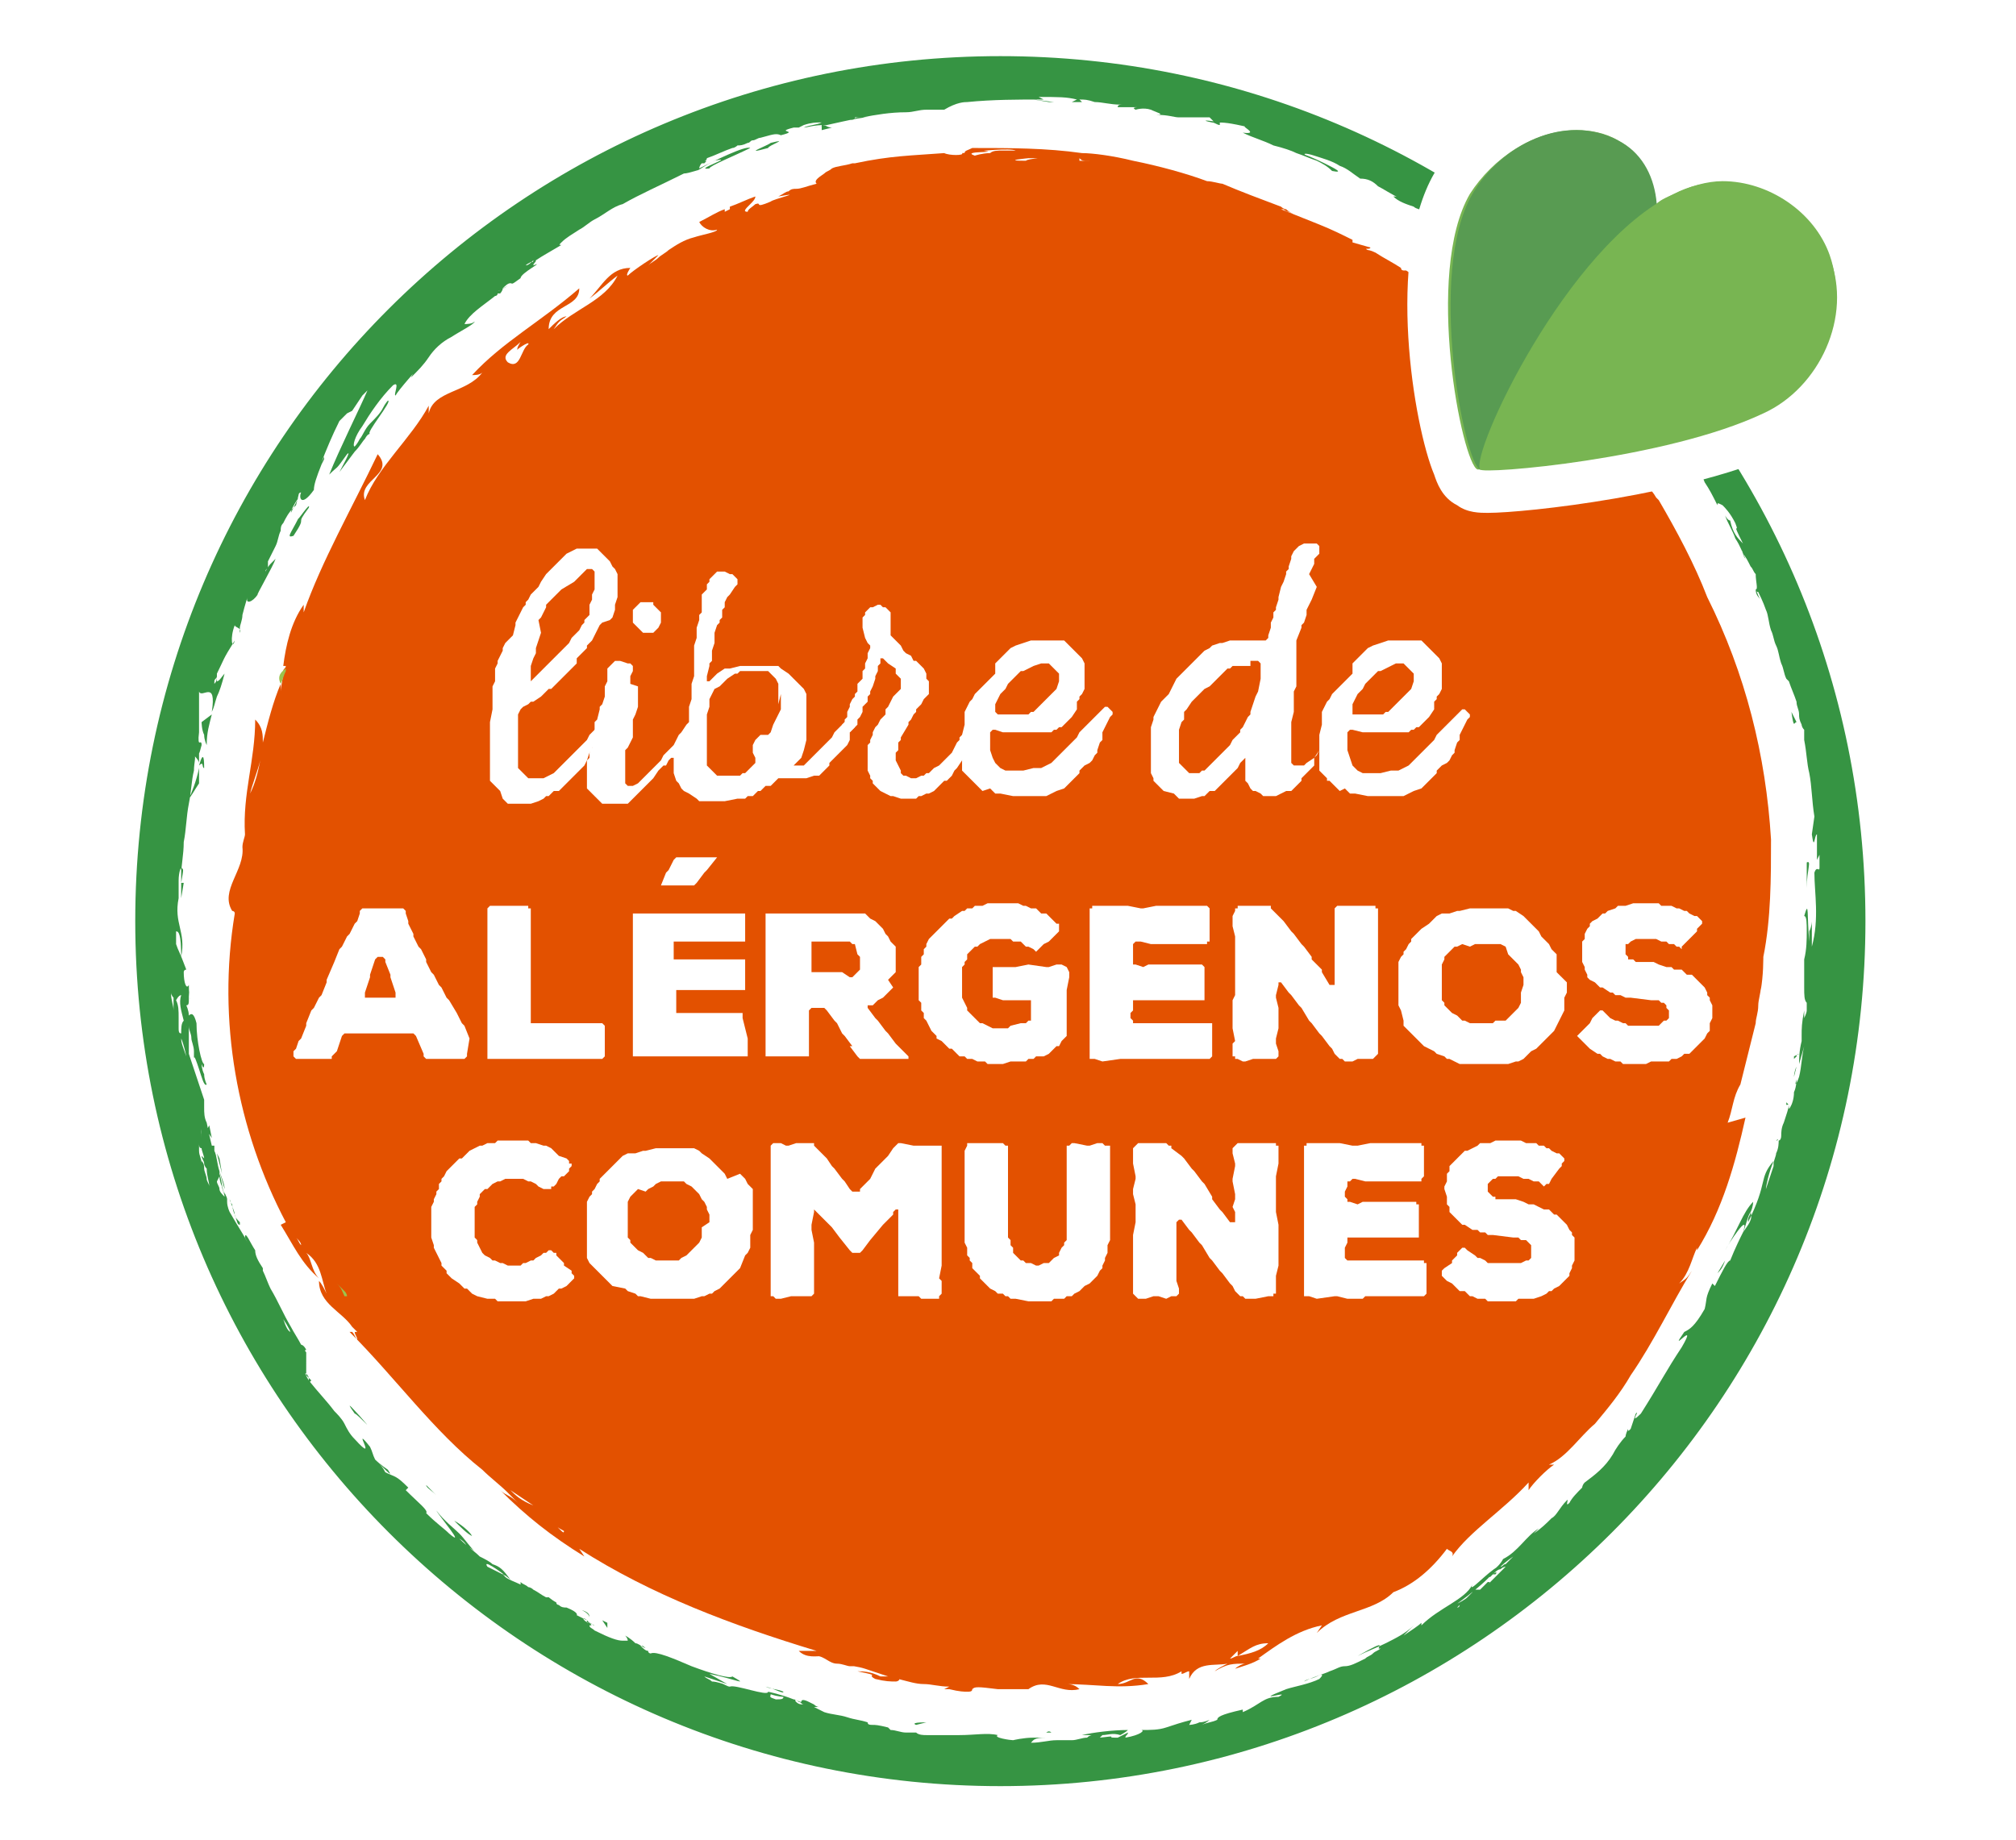 <?xml version="1.0" encoding="utf-8"?>
<!-- Generator: Adobe Illustrator 21.0.0, SVG Export Plug-In . SVG Version: 6.00 Build 0)  -->
<svg version="1.1" id="Capa_1" xmlns="http://www.w3.org/2000/svg" xmlns:xlink="http://www.w3.org/1999/xlink" x="0px" y="0px"
	 viewBox="0 0 79 72.1" style="enable-background:new 0 0 79 72.1;" xml:space="preserve">
<style type="text/css">
	.st0{fill:#5FA03C;}
	.st1{fill:#FFFFFF;}
	.st2{fill:#F2F2F2;}
	.st3{fill:#369443;}
	.st4{fill:#8EBB37;}
	.st5{fill:#222221;}
	.st6{fill:#94BB1E;}
	.st7{fill:none;stroke:#222221;stroke-width:2.346;stroke-linecap:round;stroke-linejoin:round;stroke-miterlimit:10;}
	.st8{fill:#D9802E;}
	.st9{fill:#F0C830;}
	.st10{opacity:0.68;clip-path:url(#SVGID_2_);}
	.st11{clip-path:url(#SVGID_4_);}
	.st12{clip-path:url(#SVGID_6_);fill:url(#SVGID_7_);}
	.st13{opacity:0.2;clip-path:url(#SVGID_2_);}
	.st14{clip-path:url(#SVGID_9_);}
	.st15{clip-path:url(#SVGID_11_);}
	.st16{filter:url(#Adobe_OpacityMaskFilter);}
	.st17{clip-path:url(#SVGID_13_);}
	.st18{enable-background:new    ;}
	.st19{clip-path:url(#SVGID_13_);fill:url(#SVGID_15_);}
	.st20{clip-path:url(#SVGID_13_);mask:url(#SVGID_14_);}
	.st21{clip-path:url(#SVGID_17_);}
	.st22{clip-path:url(#SVGID_19_);fill:url(#SVGID_20_);}
	.st23{opacity:0.68;clip-path:url(#SVGID_22_);}
	.st24{opacity:0.57;clip-path:url(#SVGID_22_);}
	.st25{clip-path:url(#SVGID_26_);}
	.st26{clip-path:url(#SVGID_28_);fill:#CED0D1;}
	.st27{clip-path:url(#SVGID_22_);fill:#4070B6;}
	.st28{clip-path:url(#SVGID_22_);fill:#DD902F;}
	.st29{fill:#C91862;}
	.st30{fill:none;stroke:#272425;stroke-width:7.564600e-02;stroke-miterlimit:10;}
	.st31{fill:#9CC34D;}
	.st32{fill:#B88844;}
	.st33{fill:#78B552;}
	.st34{fill:#589B52;}
	.st35{fill:#5CA257;}
	
		.st36{fill:none;stroke:#FFFFFF;stroke-width:2.381;stroke-linecap:round;stroke-linejoin:round;stroke-miterlimit:10;stroke-dasharray:0,4.688;}
	.st37{fill:none;stroke:#FFFFFF;stroke-width:2.381;stroke-linecap:round;stroke-linejoin:round;stroke-miterlimit:10;}
	.st38{fill:#AFCB49;}
	.st39{fill:#CE4E80;}
	.st40{fill:#E35100;}
	.st41{fill:#4DAEA9;}
	.st42{fill:#B45696;}
	.st43{fill:#E1DF00;}
	.st44{fill:#76B452;}
	.st45{fill:#E4A612;}
	.st46{fill:#474747;}
	.st47{fill:#B2C633;}
	.st48{fill:#272425;}
	.st49{fill:#5D9E3B;}
	.st50{fill:#F3D33F;}
	.st51{fill:#526D59;}
	.st52{fill:#E2D1B1;}
	.st53{fill:#75398E;}
	.st54{fill:#EBB146;}
	.st55{fill:#F1F1F1;}
	.st56{fill:none;stroke:#5FA03C;stroke-width:1.244;stroke-linecap:round;stroke-linejoin:round;stroke-miterlimit:10;}
	.st57{fill:none;stroke:#5FA03C;stroke-width:1.682;stroke-linecap:round;stroke-linejoin:round;stroke-miterlimit:10;}
</style>
<g>
	<g>
		<path class="st1" d="M72.2,36.1c0,18.2-14.8,33-33,33c-18.2,0-33-14.8-33-33c0-18.2,14.8-33,33-33C57.5,3.1,72.2,17.8,72.2,36.1"
			/>
	</g>
	<polygon class="st1" points="65.6,20.9 65.6,20.9 65.6,20.9 	"/>
	<g>
		<path class="st31" d="M45.7,64c-0.2,0.1-0.3,0.2-0.5,0.2C45.5,64.2,45.7,64.2,45.7,64"/>
		<path class="st31" d="M49.4,63.3c0.2-0.1,0.4-0.2,0.6-0.3C49.8,62.9,49.6,63.1,49.4,63.3"/>
		<path class="st31" d="M49.4,63.3c-0.2,0.1-0.3,0.1-0.5,0.2C49.1,63.5,49.2,63.4,49.4,63.3"/>
		<path class="st31" d="M47.9,63.8c-0.1,0-0.2,0.1-0.3,0.1C47.6,63.9,47.7,63.9,47.9,63.8"/>
		<path class="st31" d="M23.4,12.5c-0.1,0.1-0.3,0.2-0.4,0.4C23.2,12.8,23.3,12.6,23.4,12.5"/>
		<path class="st40" d="M48.5,64.9c-0.1,0-0.2,0.1-0.3,0.1c0.1-0.1,0.2-0.2,0.3-0.3L48.5,64.9c0.5-0.3,0.7-0.5,1.2-0.5
			C49.4,64.7,49,64.8,48.5,64.9 M42.3,6.3l0-0.1c0.1,0.1,0.1,0.1,0.4,0.1L42.3,6.3z M40.2,6.3c-1,0,0.1-0.1,0.1-0.1
			C41.1,6.2,40.3,6.2,40.2,6.3 M21.4,59.5c0.2,0.2,0.5,0.4,0.7,0.5C22.1,60.2,21.9,59.8,21.4,59.5 M20.7,13.5
			c-0.3,0.2-0.3,1-0.8,0.7c-0.3-0.3,0.2-0.5,0.5-0.8c0,0-0.2,0.3-0.1,0.3C20.1,13.8,20.8,13.3,20.7,13.5 M20,58.4
			c0.3,0.2,0.6,0.4,0.9,0.6C20.4,58.8,20.2,58.6,20,58.4 M17.2,55.4C17.2,55.4,17.2,55.3,17.2,55.4C17.2,55.3,17.2,55.3,17.2,55.4
			 M12.9,50.6c0,0.1,0.1,0.1,0.2,0.2C13,50.7,12.9,50.7,12.9,50.6 M11.6,48.5c0.1,0.1,0.2,0.2,0.2,0.3
			C11.7,48.7,11.7,48.6,11.6,48.5 M10.2,29.8c-0.1,0.5-0.2,0.9-0.4,1.3C9.9,30.7,10.1,30.2,10.2,29.8 M65,19.6c0,0-0.1-0.1-0.1-0.1
			c-0.4-0.7-1.3-1.2-1.9-1.7c-0.7-0.6-1.5-1.2-2.2-1.8c-1.1-0.9-2.1-1.7-3.1-2.7c-0.9-0.9-1.6-2.1-2.6-2.7c0,0,0,0,0,0
			c0,0,0,0-0.1,0c0,0-0.1,0-0.1-0.1c-0.3-0.2-0.7-0.4-1-0.6c-0.2-0.1-0.3-0.1-0.3-0.1c-0.2-0.1,0.1,0,0.1-0.1c0,0,0,0,0,0L53,9.5
			c0,0,0,0,0-0.1c-0.4-0.2-0.8-0.4-1.3-0.6c0,0,0,0,0,0c-0.5-0.2-1-0.4-1.5-0.6c0,0,0.1,0,0.1,0c0.1,0.1,0.2,0.1,0.2,0.1l0.2,0.1
			c0,0-0.2-0.1-0.3-0.2c-0.1,0-0.2-0.1-0.2-0.1c0,0,0,0,0,0c-0.8-0.3-1.6-0.6-2.3-0.9c-0.1,0-0.4-0.1-0.6-0.1
			c-0.8-0.3-1.9-0.6-2.9-0.8c-0.8-0.2-1.6-0.3-2-0.3c-1.4-0.2-2.8-0.2-4.3-0.2c-0.2,0.1-0.3,0.1-0.3,0.2c0.6-0.1,1.8-0.2,2-0.1
			c-0.1,0-0.3,0-0.5,0c-0.2,0-0.4,0-0.5,0.1c-0.3,0-0.6,0.1-0.6,0.1c-0.6-0.2,1.1-0.1,0.3-0.2c-0.4,0-0.6,0.1-0.8,0.1
			C37.8,6.1,37.2,6.1,37,6c-1.3,0.1-2.1,0.1-3.5,0.4c0.1,0,0.1,0,0,0c0,0,0,0,0,0c0,0,0,0-0.1,0c-0.3,0.1-0.6,0.1-0.8,0.2
			c-0.1,0.1-0.2,0.1-0.3,0.2C32,7,31.9,7.1,32,7.2c-0.4,0.1-0.6,0.2-0.8,0.2c-0.1,0-0.2,0-0.3,0.1c-0.1,0-0.2,0.1-0.4,0.2
			c1.1-0.2-0.2,0.1-0.3,0.2c-0.7,0.3-0.3,0-0.6,0.1c-0.1,0.1-0.3,0.2-0.3,0.3c0.1,0,0.2,0,0.4-0.1c-0.3,0.1-0.4,0.1-0.4,0.1
			c-0.2,0-0.1-0.1,0.1-0.3c0.1-0.1,0.2-0.2,0.2-0.3c-0.3,0.1-0.7,0.3-1,0.4l0,0.1l-0.2,0.1l0-0.1c-0.3,0.1-0.6,0.3-1,0.5
			c0.1,0.2,0.4,0.4,0.7,0.3c0,0.1-0.6,0.2-0.9,0.3c-0.4,0.1-0.7,0.3-1,0.5c-0.1,0.1-0.3,0.2-0.4,0.3c-0.1,0.1-0.3,0.2-0.4,0.3
			l0.4-0.4c-0.1,0-1,0.6-1.2,0.8c-0.1,0,0.1-0.3,0.1-0.3c-0.8,0-1.1,0.7-1.6,1.2c0.4-0.3,0.7-0.6,1.1-0.9c-0.5,1-1.7,1.3-2.5,2.1
			c0.2-0.3,0.2-0.3,0.5-0.5c-0.2,0-0.5,0.3-0.7,0.5c0-1,1.2-0.8,1.2-1.6c-1.5,1.3-3,2.1-4.2,3.4c0.1,0,0.3,0,0.4-0.1
			c-0.6,0.8-1.9,0.7-2.1,1.6l0-0.3c-0.7,1.3-2,2.4-2.5,3.7c-0.3-0.8,1.2-1,0.5-1.8c-1,2.1-2.2,4.2-2.9,6.2v-0.3
			c-0.5,0.7-0.7,1.6-0.8,2.4c0,0,0,0,0.1,0c0,0.1-0.1,0.1-0.1,0.2c0,0.3-0.1,0.6-0.1,0.8c0-0.1,0-0.2,0-0.3
			c-0.3,0.7-0.5,1.5-0.7,2.3c0-0.3,0-0.6-0.3-0.9c0,1.6-0.5,2.9-0.4,4.5c0,0.1-0.1,0.3-0.1,0.5c0.1,0.9-0.9,1.7-0.4,2.5
			c0,0,0.1,0,0.1,0.1c-0.7,4.2,0.1,8.5,2,12.1L11,48c0.5,0.8,0.8,1.5,1.5,2.1c-0.3-0.3-0.3-0.8-0.5-1c0.6,0.4,0.6,1.1,0.8,1.6
			c-0.1-0.2-0.2-0.4-0.3-0.5c0,0.9,0.9,1.2,1.3,1.8c0.1,0.1,0.1,0.1,0.2,0.2l-0.1,0c0,0.1,0.1,0.2,0.1,0.3c-0.1-0.1-0.1-0.2-0.2-0.3
			h-0.1c1.8,1.8,3.3,3.9,5.2,5.4c0.3,0.3,0.7,0.6,1,0.9c0.1,0.1,0.2,0.2,0.4,0.4c-0.3-0.3-0.5-0.3-0.7-0.5c1,1,2,1.8,3.3,2.6
			l-0.2-0.3c2.8,1.8,6,3,9.3,4c-0.2,0-0.5,0-0.7,0c0.3,0.3,0.7,0.2,1,0.2l-0.3,0c0.3,0,0.5,0.3,0.8,0.3c0.2,0,0.4,0.1,0.5,0.1
			c0.1,0,0.2,0,0.2,0c-0.1,0-0.2-0.1-0.4-0.1c0.2,0.1,0.5,0.1,0.8,0.2c0.3,0.1,0.6,0.2,0.9,0.3c-0.1,0-0.2,0-0.3,0
			c-0.4-0.2-0.7-0.2-0.9-0.2c1,0.2,0.3,0.1,0.7,0.3c0.4,0.1,0.6,0.1,0.8,0.1c0.1,0,0.2-0.1,0.1-0.1c0.4,0.1,0.7,0.2,1,0.2
			c0.3,0,0.6,0.1,1,0.1l-0.2,0.1c0,0,0.2,0,0.4,0c0.1,0,0.2,0,0.3,0c0.1,0,0.1,0,0.1,0s-0.2,0-0.3,0c-0.2,0-0.3,0-0.3,0
			c0.4,0.1,0.6,0.1,0.7,0.1c0.1,0,0.2,0,0.2-0.1c0.1-0.1,0.2-0.1,1,0c0.4,0,0.8,0,1.2,0c0.7-0.5,1.2,0.2,2,0
			c-0.2-0.2-0.4-0.2-0.6-0.2c1.2,0,2.1,0.2,3.3,0c-0.5-0.5-0.7,0-1.2,0c0.7-0.5,1.7,0,2.5-0.5c0,0,0,0.1,0,0.1
			c0.1,0,0.2-0.1,0.3-0.1l0,0.3c0.3-0.7,1-0.5,1.5-0.6c-0.2,0.1-0.4,0.2-0.5,0.3c0.5-0.3,0.7-0.3,1.2-0.3c-0.1,0-0.3,0.1-0.4,0.2
			c0.3-0.1,0.7-0.2,1-0.4c0,0-0.1,0-0.1,0c0.7-0.5,1.5-1.1,2.5-1.3l-0.2,0.3c0.9-0.9,2.2-0.8,3-1.6c0.8-0.3,1.5-0.9,2.1-1.7
			c0.1,0.1,0.3,0.1,0.2,0.3c0.7-1,2-1.8,3-2.9l0,0.3c0.2-0.3,0.7-0.8,1-1l-0.2,0c0.7-0.3,1.2-1.1,1.8-1.6c0.5-0.6,1-1.2,1.4-1.9
			c0.9-1.3,1.6-2.8,2.4-4.1c-0.2,0.3-0.2,0.3-0.5,0.5c0.4-0.4,0.5-1,0.7-1.4c0,0,0,0.1,0,0.1c1-1.6,1.5-3.4,1.9-5.2L67.7,44
			c0.2-0.5,0.2-1,0.5-1.5c0.1-0.4,0.2-0.8,0.3-1.2c0.1-0.4,0.2-0.8,0.3-1.2c0-0.2,0.1-0.4,0.1-0.7c0-0.2,0.1-0.5,0.1-0.7l0,0.1
			c0.1-0.6,0.1-1.1,0.1-1.6v0.3c0.3-1.5,0.3-3.1,0.3-4.6c-0.2-3.3-1-6.5-2.5-9.5C66.4,22.1,65.7,20.8,65,19.6"/>
		<path class="st31" d="M13.5,50.6c-0.1-0.1-0.1-0.1-0.3-0.3c0.2,0.2,0.2,0.3,0.3,0.5h0.1C13.6,50.8,13.6,50.7,13.5,50.6"/>
		<path class="st31" d="M11.2,26.2c-0.3,0.2-0.3,0.4-0.2,0.6c0.1-0.2,0.1-0.3,0.2-0.5C11.2,26.3,11.2,26.3,11.2,26.2"/>
		<path class="st3" d="M7.8,30l0,0.1c-0.1,0.5-0.3,1-0.4,1.2c0.1-0.1,0.2-0.3,0.4-0.6C7.8,30.5,7.8,30.4,7.8,30
			C8,29.8,7.9,30.1,8,30.1C8,29.9,8,29.3,7.8,30 M8.3,28C8.3,28,8.3,28,8.3,28C8.3,28,8.3,28,8.3,28L8.3,28z M19.9,11.2
			c-0.2,0.1-0.3,0.2-0.4,0.2C19.5,11.4,19.6,11.4,19.9,11.2 M34.3,4.4c0.1,0,0.1,0,0.1,0C34.4,4.4,34.4,4.4,34.3,4.4 M32.3,4.9
			c0,0-0.1,0-0.1,0C32.2,4.9,32.2,4.9,32.3,4.9 M57.8,9.3C57.8,9.3,57.7,9.3,57.8,9.3C57.4,9.1,57.5,9.2,57.8,9.3 M7.4,38.6
			L7.4,38.6c0,0.5,0.1,0.8,0,0.3C7.4,38.8,7.4,38.7,7.4,38.6 M7.5,31.3C7.4,31.3,7.4,31.3,7.5,31.3C7.4,31.3,7.4,31.3,7.5,31.3
			 M70.4,28.4L70.4,28.4C70.4,28.3,70.4,28.3,70.4,28.4L70.4,28.4z M70.4,28.3l-0.2-0.4C70.3,28.6,70.3,28.3,70.4,28.3 M8,28.8
			c0,0.2,0.1,0.4,0.1,0.4c0-0.5,0.1-0.8,0.2-1.2l-0.4,0.3C7.9,28.3,7.9,28.6,8,28.8 M70,43.3c0-0.1,0-0.1,0-0.1
			C70.1,43.3,70.1,43.3,70,43.3 M70.3,42.2l0.1-0.4C70.3,42,70.3,42.2,70.3,42.2 M8.8,46.6c0-0.2-0.1-0.4-0.2-0.7L8.8,46.6z M7.1,34
			c0,0,0,0.1,0,0.2c0,0.1,0,0.3,0,0.4c0,0.3,0,0.6,0,0.6l0.1-0.6l-0.1,0C7.2,34,7.2,34.1,7.1,34 M7.9,29.2c0-0.3-0.2,0.2-0.1-0.5
			C7.8,29.2,7.7,30,7.9,29.2 M20.8,61.9L20.8,61.9C20.9,62,20.9,62,20.8,61.9 M22.8,63.1c0.2,0.1,0.3,0.2,0.3,0.3
			C23.1,63.3,23.1,63.2,22.8,63.1 M41,67.9c0.1,0,0.2,0,0.2,0C41.1,67.8,41,67.9,41,67.9 M35.9,67.6l0.4-0.1
			C35.6,67.5,35.9,67.6,35.9,67.6 M35.8,67.6L35.8,67.6C35.8,67.6,35.8,67.6,35.8,67.6L35.8,67.6z M69.6,44.7L69.6,44.7
			C69.7,44.7,69.7,44.6,69.6,44.7 M30.2,5.6c-0.1,0.1-1.2,0.5-0.1,0.2C30.1,5.7,31,5.4,30.2,5.6 M8,30.1C7.9,30.2,7.9,30.2,8,30.1
			C8,30.1,8,30.1,8,30.1 M47.5,4.8c0.1,0,0.2,0.1,0.3,0.1l0-0.1C47.3,4.7,47,4.7,47.5,4.8 M30.7,66.3c-0.2-0.1-0.5-0.1-0.7-0.2
			C30.4,66.2,30.7,66.4,30.7,66.3 M40.5,3.9l0.8,0.1l-0.2,0L40.5,3.9z M7.3,40.2C7.3,40.3,7.3,40.3,7.3,40.2c0,0.2,0.1,0.3,0.1,0.4
			c0-0.1,0-0.1,0-0.2C7.3,40.3,7.3,40.3,7.3,40.2 M71,37.1c0-0.4,0-0.7,0-1c0,0,0,0.2-0.1,0.4c0,0.1,0,0.2,0,0.3c0,0.1,0,0.1,0,0.1
			c-0.1-1,0-1.7-0.2-1c0.1,0,0.1,0.3,0.1,0.6c0,0.3,0,0.7-0.1,1.1c0,0.2,0,0.4,0,0.6c0,0.2,0,0.4,0,0.5c0,0.3,0,0.5,0.1,0.6
			c0,0,0,0,0,0c0,0,0,0,0,0c0,0,0,0,0,0s0,0,0,0c0,0,0,0,0,0c0,0,0,0.1,0,0.2c0,0,0,0.1,0,0.1c0,0.1-0.1,0.3-0.1,0.3
			c0-0.2,0-0.2,0-0.3c-0.1,0.5-0.1,0.7-0.1,1c0,0,0,0,0,0.1c0,0,0,0.1,0,0.1c-0.1,0.4-0.1,0.7-0.1,0.9l0.2-0.7v0
			c-0.1,0.4-0.1,0.8-0.2,1.2c-0.1,0.3-0.2,0.4-0.1,0.1c0,0,0,0.3-0.1,0.5c0,0.3-0.1,0.5-0.1,0.5c-0.1,0.2-0.1,0.2-0.1,0
			c0,0.1-0.1,0.4-0.2,0.7c-0.1,0.2-0.1,0.4-0.1,0.5c0,0.2-0.1,0.2-0.1,0.2l0,0c0,0.1,0,0.3-0.1,0.5c0,0.1-0.1,0.3-0.1,0.4
			c0,0,0,0,0,0c0,0,0,0,0,0.1c-0.1,0.3-0.2,0.6-0.3,0.9c0-0.1,0.1-0.6,0.3-1.1c-0.6,0.7-0.2,0.8-1,2.4c0,0,0-0.1,0-0.1
			c0-0.1,0.1-0.2,0.1-0.3c0.1-0.2,0.1-0.4,0.1-0.4c-0.4,0.4-0.6,1.1-1.1,1.9c0.1-0.2,1-1.6,0.7-0.7c-0.1,0.2-0.3,0.6-0.5,1.1
			c-0.1,0-0.3,0.4-0.6,1l-0.1-0.1c-0.3,0.6-0.2,0.6-0.3,1c-0.4,0.7-0.6,0.8-0.8,0.9c-0.7,1,0.6-0.6-0.1,0.6
			c-0.6,0.9-0.9,1.5-1.6,2.6c-0.5,0.5,0-0.2-0.2,0L63.9,56c-0.1,0.1-0.1,0.1-0.1,0c-0.1,0.2-0.1,0.3-0.1,0.3
			c-0.2,0.2-0.4,0.5-0.5,0.7c-0.3,0.5-0.7,0.8-1.1,1.1c-0.1,0.1-0.1,0.2-0.1,0.2c-0.2,0.2-0.4,0.4-0.5,0.6c-0.2,0.2,0-0.2-0.1-0.1
			c-0.3,0.3-0.4,0.6-0.6,0.7c-0.2,0.2-0.4,0.4-0.7,0.6c0.1-0.1,0.1-0.1,0.2-0.2c-0.5,0.3-0.8,0.9-1.4,1.2c-0.2,0.4-0.7,0.6-0.7,0.8
			c0,0,0.1-0.1,0.2-0.1c0,0,0.1-0.1,0.1-0.1c0.1,0,0.1,0,0.1,0c0.1-0.1,0-0.1-0.1,0c0.1-0.1,0.2-0.2,0.3-0.2c0,0,0,0,0,0
			c0.1-0.1,0.2-0.1,0.2-0.1c-0.1,0.1-0.3,0.3-0.4,0.4c0,0,0,0,0,0c-0.1,0.1-0.2,0.2-0.3,0.3c0.1-0.1,0.1-0.1,0-0.1
			c0,0-0.1,0.1-0.3,0.3l-0.2,0c0,0,0,0,0,0l-0.1,0l0,0.1c0,0-0.1,0.1-0.2,0.2c-0.1,0.1-0.3,0.2-0.5,0.3c0,0-0.1,0-0.1,0.1
			c0.4-0.3,1.4-1,1.8-1.6c-0.4,0.2-1.2,1.1-1,0.7c-0.3,0.6-1.3,0.9-2,1.6v-0.1c-0.1,0.1-0.4,0.3-0.7,0.5l0.4-0.4
			c-0.3,0.3-0.7,0.5-1.1,0.7c-0.4,0.2-0.7,0.3-1.1,0.5c1.4-0.8,0.6-0.2,0.9-0.3c-0.1,0.1-0.2,0.1-0.3,0.2c-0.1,0.1-0.2,0.1-0.3,0.2
			c-0.4,0.2-0.6,0.3-0.8,0.3c-0.2,0-0.3,0.1-0.6,0.2c-0.2,0.1-0.6,0.2-1,0.4c0.1-0.1,0.3-0.1,0.5-0.2c0.2-0.1,0.3-0.1,0.1,0.1
			c-0.4,0.2-1,0.3-1.3,0.4c-1.5,0.6,0.3,0-0.3,0.3c-0.6,0-0.7,0.3-1.4,0.6l0-0.1c-0.9,0.2-1,0.3-1,0.4c0,0,0,0,0,0
			c-0.2,0.1-0.4,0.1-0.6,0.2c0,0,0,0,0,0c0.2-0.1,0.3-0.2,0.3-0.2s-0.2,0.1-0.4,0.1c-0.2,0.1-0.4,0.1-0.4,0.1l0.1-0.2
			c-0.4,0.1-0.7,0.2-1,0.3c-0.3,0.1-0.6,0.1-1,0.1c0.2,0,0,0.2-0.6,0.3c0-0.1,0.1-0.1,0.1-0.2c0,0-0.2,0.1-0.4,0.2c0,0-0.1,0-0.1,0
			c-0.4,0,0.2-0.1-0.6,0c0,0,0.1-0.1,0.1-0.1c0,0,0,0,0,0c0.2,0,0.4-0.1,0.7,0c0,0,0.2-0.1,0.3-0.2c-0.6,0-1.4,0.1-1.8,0.2
			c0.2,0,0.3,0,0.4,0c0,0-0.1,0-0.2,0.1c-0.2,0-0.4,0.1-0.6,0.1c0,0-0.1,0-0.1,0c-0.1,0-0.2,0-0.3,0c-0.1,0-0.2,0-0.4,0
			c0,0,0.1,0,0.2,0c-0.3,0-0.6,0.1-1,0.1c0.1-0.1,0.1-0.2,0.6-0.2c0,0,0,0,0,0c-0.1,0-0.3,0-0.5,0c-0.4,0-0.8,0.1-0.8,0.1
			c-0.1,0-0.8-0.1-0.6-0.2c-0.4-0.1-0.9,0-1.5,0c-0.3,0-0.6,0-0.9,0c-0.1,0-0.3,0-0.4,0c-0.1,0-0.3,0-0.4-0.1c-0.1,0-0.2,0-0.4,0
			c-0.2,0-0.4-0.1-0.6-0.1c0,0,0,0-0.1-0.1c-0.4-0.1-0.5-0.1-0.6-0.1c-0.1,0-0.2,0-0.2-0.1c-0.3-0.1-0.5-0.1-0.8-0.2
			c-0.3-0.1-0.6-0.1-0.9-0.2l-0.4-0.2c0.1,0,0.1,0,0.2,0c0,0-0.1,0-0.2-0.1l-0.2-0.1c-0.2-0.1-0.3-0.1-0.3,0c-0.1,0-0.2-0.1-0.3-0.1
			c-0.5-0.2-1-0.3-1-0.3c0,0.2-1.3-0.3-1.5-0.2c-0.1,0-0.2-0.1-0.3-0.1c0,0,0.1,0,0.1,0c-0.1,0-0.3-0.1-0.5-0.1
			c-0.1-0.1-0.2-0.1-0.3-0.2c0.3,0.1,0.6,0.2,0.9,0.3l-0.7-0.4c1,0.2,1.6,0.5,0.9,0.1c-0.1,0.1-0.8-0.1-1.6-0.4
			c-0.7-0.3-1.4-0.6-1.6-0.5c0,0-0.1,0-0.1-0.1c-0.1,0-0.2-0.1-0.3-0.2c0.1,0,0.1,0,0.2,0.1c-0.2-0.1-0.3-0.2-0.4-0.2
			c-0.2-0.2-0.4-0.3-0.4-0.3c0,0,0.1,0.1,0.1,0.2c-0.1,0-0.1,0-0.2,0c-0.2,0-0.5-0.1-1.1-0.4c-0.1-0.1-0.2-0.1-0.2-0.2
			c0.1,0,0.1,0,0-0.1l0.2,0.1c-0.1,0-0.1-0.1-0.2-0.1c0,0,0,0,0,0c0,0,0,0,0,0c-0.1,0-0.1,0-0.1-0.1l0.1,0.1c0,0-0.1,0-0.2-0.1
			c-0.1-0.1,0-0.1,0.1,0c0,0-0.2-0.1-0.4-0.2c0,0,0.1-0.1-0.4-0.3c-0.1,0-0.2,0-0.3-0.1c0,0-0.1,0-0.1-0.1c-0.2-0.1-0.4-0.3-0.3-0.2
			c0,0-0.1,0-0.1,0c-0.2-0.1-0.3-0.2-0.5-0.3c-0.1-0.1-0.2-0.1-0.2-0.1l0,0h0c0,0,0,0,0,0c-0.1-0.1-0.2-0.1-0.3-0.2c0,0,0,0.1,0,0.1
			c-0.2-0.1-0.5-0.2-0.6-0.3c-0.3-0.3,0.2,0.1,0.1,0c0,0-0.2-0.1-0.4-0.2c-0.2-0.1-0.4-0.2-0.4-0.2c-0.2-0.3,0.4,0.1,0.9,0.5
			c-0.3-0.4-0.4-0.5-0.7-0.6c-0.1-0.1-0.3-0.2-0.5-0.3c-0.2-0.2-0.5-0.4-0.8-0.7c0,0,0.2,0.1,0.3,0.3c0.2,0.1,0.3,0.2,0.3,0.2
			c-0.2-0.2-0.4-0.5-0.6-0.7c-0.2-0.2-0.6-0.5-0.9-0.9c0.1,0.2,1.2,1.5,0.5,0.9c-0.2-0.2-0.5-0.4-0.9-0.8c0.1-0.1-0.3-0.4-0.8-0.9
			l0.1-0.1c-0.5-0.5-0.5-0.4-0.9-0.6c-0.1-0.2-0.2-0.3-0.3-0.4c0,0,0.1,0.1,0.2,0.2c0.2,0.2,0.4,0.4,0.2,0.1c0,0-0.3-0.2-0.5-0.4
			c0,0,0,0,0,0c-0.1-0.2-0.1-0.3-0.2-0.5c-0.8-1,0.4,0.8-0.6-0.3c-0.2-0.2-0.3-0.4-0.4-0.6c-0.1-0.2-0.3-0.4-0.4-0.5
			c-0.3-0.4-0.6-0.7-1-1.2c-0.3-0.5,0-0.2,0-0.1c0,0,0,0.1,0,0.2l0.1-0.1l-0.3-0.3c0,0.1,0.1,0.1,0.1,0.1L12,53
			c-0.1-0.1,0-0.1,0-0.1c-0.1-0.2-0.2-0.2-0.2-0.2c-0.1-0.2-0.3-0.5-0.4-0.7c-0.3-0.5-0.5-1-0.8-1.5c-0.1-0.2-0.2-0.5-0.3-0.7
			c0,0,0,0,0,0c0,0,0,0,0-0.1C10.1,49.4,10,49.2,10,49c-0.2-0.3-0.4-0.8-0.4-0.5l0.1,0.2c-0.2-0.4-0.3-0.5-0.7-1.2
			c0,0-0.1-0.2-0.1-0.4c0,0,0,0,0,0s0,0,0,0c0,0,0,0,0-0.1c0-0.1-0.1-0.2-0.1-0.3c0-0.1,0-0.2,0-0.2c0,0.2,0,0.3,0,0.3
			c-0.1-0.2-0.1-0.5-0.2-0.8c0,0,0,0,0-0.2c0,0.1,0,0.1,0,0.1c-0.1-0.3-0.1-0.6-0.2-0.8l0-0.2l-0.1,0c0,0-0.1-0.4-0.2-0.9
			C8,43.8,8,43.6,8,43.4c0-0.2,0-0.3,0-0.3c-0.1-0.3-0.2-0.6-0.3-0.9c-0.1-0.3-0.2-0.6-0.3-0.9c0-0.1,0-0.6,0-0.9c0-0.1,0-0.1,0-0.2
			c0,0.2,0.1,0.3,0.1,0.5c0,0.1,0.1,0.3,0.1,0.5c0,0.1,0,0.2,0,0.3c0-0.2,0.1,0.1,0.2,0.4s0.2,0.7,0.3,0.6c0,0-0.1-0.2-0.1-0.4
			c-0.1-0.2-0.1-0.4-0.1-0.4c0,0,0.1,0.3,0.1,0c-0.1,0-0.3-0.9-0.3-1.6c-0.1-0.4-0.2-0.4-0.3-0.3c0-0.2-0.1-0.4-0.1-0.4
			c0.1,0,0.1-0.1,0.1-0.2c0-0.2,0-0.4,0-0.6c-0.1,0.2-0.2-0.1-0.2-0.5c0,0,0-0.1,0.1-0.1C7,37.2,7,37.3,6.9,37c0-0.2,0-0.4,0-0.5
			c0.1,0,0.2,0.1,0.2,1c0.2-1-0.3-1.3-0.1-2.3c0,0.2,0,0.3,0,0.4c0-0.3,0-0.7,0-1.1c0-0.3,0.1-0.6,0.1-0.4l0,0.2
			c0-0.4,0.1-0.8,0.1-1.3c0.1-0.5,0.1-1,0.2-1.5c0.1-0.5,0.1-0.9,0.2-1.3c0-0.3,0.1-0.6,0-0.6c0,0,0.2,0.2,0.2,0.3c0,0,0-0.7,0-1.4
			l0-1.4c0.1,0.3,0.7-0.5,0.5,0.8c0.1-0.2,0.1-0.3,0.2-0.6c0.1-0.2,0.2-0.5,0.3-0.9c-0.1,0.1-0.2,0.3-0.3,0.3c0,0,0-0.1,0-0.1
			c0-0.1,0-0.1,0-0.2c0.3-0.6,0.2-0.5,0.7-1.3C9.1,25.5,9,25,9.2,24.5c0,0.1,0.3,0.1,0.2,0.3c0,0,0-0.1,0-0.2c0-0.1,0.1-0.3,0.1-0.5
			c0.1-0.4,0.2-0.7,0.2-0.7c-0.1,0.3,0.2,0.2,0.4-0.1c-0.1,0.1,0.6-1.1,0.7-1.4c0,0-0.1,0.1-0.2,0.2c-0.1,0.1-0.2,0.3-0.2,0.3
			c0-0.1,0.1-0.1,0.1-0.2c0,0,0-0.1,0-0.1l0-0.1c0.1-0.2,0.2-0.4,0.3-0.6c0.1-0.2,0.1-0.4,0.2-0.6c0-0.1,0-0.2,0.1-0.3
			c0.1-0.2,0.2-0.4,0.4-0.6l0.1-0.1l0.1-0.4c0,0,0-0.1,0.1-0.1c-0.1,0.2,0,0.6,0.5-0.1c0-0.2,0.1-0.5,0.3-1l0.1-0.2l0-0.1l-0.1,0.2
			c0.2-0.5,0.4-1,0.7-1.6c0.1-0.1,0.2-0.2,0.3-0.3l0.2-0.1l0.4-0.6c0.1-0.1,0.1-0.1,0.2-0.2c-0.3,0.7-1.1,2.3-1.5,3.3
			c0.4-0.4,0.2-0.1,0.7-0.8c0.2-0.2-0.2,0.5-0.3,0.7c0,0,0.3-0.4,0.6-0.8c0.2-0.2,0.3-0.4,0.4-0.5c0.1-0.2,0.2-0.2,0.2-0.2
			c-0.2,0,0.9-1.3,0.7-1.3c0,0-0.1,0.1-0.2,0.3c-0.1,0.2-0.3,0.4-0.5,0.6c-0.2,0.2-0.3,0.5-0.4,0.6c-0.1,0.2-0.2,0.3-0.2,0.3
			c-0.1,0,0-0.4,0.3-0.8c0.3-0.5,0.7-1.1,1.2-1.6c0.3-0.2,0,0.4,0.1,0.4c0.1-0.2,0.9-1.1,1-1.2c0,0-0.1,0.1-0.2,0.2
			c-0.1,0.1-0.2,0.3-0.2,0.3c0.3-0.3,0.5-0.5,0.7-0.8c0.2-0.3,0.5-0.6,0.9-0.8c0.3-0.2,0.9-0.5,0.9-0.6c-0.1,0.1-0.3,0.1-0.4,0.1
			c0.2-0.4,0.7-0.7,1.2-1.1c0,0,0.1,0,0.1-0.1c0,0,0,0,0.1,0c0,0,0.1-0.1,0.1-0.2c0.1-0.1,0.2-0.2,0.3-0.2c0.1,0,0,0.1,0.4-0.2
			c0-0.2,1-0.7,0.5-0.5c0-0.1,0.1-0.1,0.1-0.2c0.3-0.2,0.5-0.3,1-0.6c-0.1,0-0.1,0,0-0.1c0,0,0.1-0.1,0.1-0.1l-0.1,0.1
			c0.2-0.2,0.4-0.3,0.7-0.5c0.2-0.1,0.4-0.3,0.6-0.4c0.4-0.2,0.7-0.5,1.1-0.6c0.7-0.4,1.4-0.7,2.4-1.2c0.2,0,0.7-0.2,0.5-0.1
			c0.2-0.1,0.3-0.2,0.7-0.4c0.9-0.2-0.9,0.4-0.2,0.3c0-0.1,1-0.5,1.6-0.8c-0.2-0.1-1.4,0.5-2,0.8c0,0,0-0.1,0.1-0.2c0,0,0.1,0,0.1,0
			c0.1-0.1,0.1-0.1,0-0.1c0,0,0.1,0,0.1-0.1c0.3-0.1,0.7-0.3,1-0.4c0.1,0,0.2-0.1,0.2-0.1c0.1,0,0.2,0,0.4-0.1
			c0.1,0,0.1-0.1,0.2-0.1c0.1,0,0.2-0.1,0.3-0.1c0.4-0.1,0.6-0.2,0.8-0.1c0.8-0.2-0.3-0.1,0.5-0.3l0.2,0l0.2-0.1
			c0.3-0.1,0.5-0.1,0.6-0.1c0,0,0,0,0.1,0c-0.2,0.1-0.5,0.1-0.7,0.2c0.1,0,0.4-0.1,0.8-0.1c0,0,0,0,0.1,0c-0.1,0-0.4,0.1-0.5,0.1
			c0.6-0.1,1.7-0.4,2.1-0.4c-0.1,0-0.2,0-0.3,0c-0.2,0-0.4,0.1-0.4,0.1c0.1,0,0.2,0,0.2-0.1c0.1,0,0.2,0,0.3,0
			c0.5-0.1,1.1-0.2,1.7-0.2c0.3,0,0.5-0.1,0.8-0.1c0.3,0,0.5,0,0.7,0C37.5,4,37.8,4,37.9,4c1-0.1,2-0.1,3-0.1l-0.2-0.1
			c0.8,0,1.1,0,1.5,0.1l-0.2,0.1L42.4,4l-0.1-0.1c0.2,0,0.3,0,0.6,0.1c0.3,0,0.6,0.1,1,0.1l-0.1,0c0.1,0,0.2,0,0.2,0
			c-0.1,0-0.2,0-0.2,0.1c0,0,0.2,0,0.4,0c0.2,0,0.4,0,0.4,0c0,0-0.3,0-0.1,0.1c0,0,0.3-0.1,0.6,0c0.2,0.1,0.6,0.2,0.2,0.2
			c0.5,0,0.7,0.1,0.9,0.1c0.2,0,0.3,0,0.4,0c0.2,0,0.2,0,0.8,0l0.2,0.2c0.4,0,0.5,0,1.4,0.2c-0.7-0.2,0.5,0.3-0.3,0.2
			c0.4,0.2,0.8,0.3,1.2,0.5c0.4,0.1,0.7,0.2,0.9,0.3c0.3,0.1,0.5,0.2,0.8,0.3c0.2,0.1,0.4,0.2,0.6,0.4c0.5,0.1,0.1-0.1-0.3-0.3
			c-0.4-0.2-0.9-0.4-0.7-0.3c-0.2-0.1,0-0.1,0.3,0c0.3,0.1,0.7,0.2,1,0.4c0.3,0.1,0.5,0.3,0.8,0.5C53.6,7,53.8,7.1,54,7.3
			c0.2,0.1,0.5,0.3,0.9,0.5c-0.1-0.1-0.2-0.1-0.3-0.1c0.2,0.2,0.5,0.3,0.8,0.4c0.1,0.1,0.3,0.1,0.4,0.2c0.1,0.1,0.3,0.2,0.4,0.3
			c0.4,0.1,0.8,0.5,1,0.4l-1.3-0.7c0.4,0.2,0.7,0.3,1.2,0.5c0.4,0.2,0.9,0.5,1.4,0.9c-0.1,0-0.5-0.2-0.7-0.3c0.3,0.3,0.7,0.4,1,0.7
			c-0.1,0-0.2,0-0.3-0.1c-0.2-0.1-0.4-0.2-0.6-0.4c-0.2-0.1-0.5-0.3-0.7-0.5c-0.2-0.1-0.5-0.3-0.7-0.3C56.6,8.9,57,9,57.2,9.2
			c0.3,0.2,0.4,0.3,0.2,0.2c0.3,0.1,0.7,0.3,1,0.5c0.3,0.3,0.7,0.6,1.2,0.8l-0.1,0.1c0.1,0.1,0.4,0.3,0.7,0.5L59.7,11
			c0.4,0.2,0.7,0.5,1,0.8c0.3,0.3,0.6,0.6,0.9,0.8c-1.3-1.1-0.2-0.4-0.7-0.9c1.7,1.3,0.8,1,2.4,2.7c-0.2-0.2-0.8-0.9-0.4-0.6
			c0.3,0.3,0.7,0.8,0.8,1.1c1.1,1.2-0.1-0.3,0.4,0.2c0.2,0.5,0.5,0.6,1,1.1l-0.1,0.1c0.5,0.7,0.6,0.8,0.7,0.9c0.1,0,0.1,0,0.2,0.1
			c0.1,0.1,0.2,0.3,0.4,0.6l-0.3-0.2c-0.1-0.1-0.3-0.2-0.3-0.2s0,0,0.1,0.1c0.1,0.1,0.1,0.1,0.2,0.2c0.1,0.2,0.2,0.3,0.2,0.3
			L66.2,18c0.3,0.4,0.5,0.6,0.6,0.9c0.2,0.3,0.3,0.5,0.5,0.9c0-0.1,0-0.1,0.2,0c0.1,0.1,0.3,0.3,0.5,0.7c0.2,0.5-0.2-0.2,0.3,0.8
			c-0.2-0.2-0.4-0.4-0.5-0.9c-0.1,0-0.2-0.2-0.2-0.2c0.1,0.3,0.3,0.6,0.4,0.9c0.2,0.3,0.3,0.6,0.4,0.8c-0.1-0.1-0.1-0.3-0.2-0.4
			c0,0,0.1,0.1,0.1,0.2c0.1,0.1,0.2,0.3,0.3,0.5c0.1,0.1,0.1,0.2,0.2,0.3c0,0.3,0.1,0.6,0,0.6c0,0,0,0.1,0.1,0.1
			c0,0,0.2,0.4,0.3,0.7c0.1,0.2,0.1,0.5,0.2,0.8c0.1,0.2,0.1,0.4,0.2,0.6c0,0,0,0,0,0c0.1,0.2,0.1,0.4,0.2,0.7
			c0.1,0.2,0.1,0.4,0.2,0.6c0,0,0,0,0,0c0,0,0.1,0.1,0.1,0.1c0,0,0,0,0,0c0.1,0.3,0.2,0.5,0.3,0.8c0,0.2,0.1,0.3,0.1,0.5h0h0
			c0,0.1,0,0.2,0.1,0.4c0,0,0,0.1,0.1,0.2c0,0.1,0,0.1,0,0.2c0,0.1,0,0.2,0,0.2c0.1,0.5,0.1,0.9,0.2,1.3c0.1,0.5,0.1,1.1,0.2,1.7
			l-0.1,0.7c0.1,0.7,0.1,0,0.2,0c0,0,0,0.1,0,0.1c0,0.3,0,0.6,0,0.9l0.1-0.2c0,0.2,0,0.4,0,0.5c0,0.2-0.1-0.1-0.2,0.2
			C71.1,35,71.3,36,71,37.1 M68.3,48.3c0.1-0.2,0.2-0.7,0.3-0.8C68.7,47.8,68.5,48,68.3,48.3 M59,61.3c-0.1,0-0.1,0.1-0.2,0.1
			c0.2-0.2,0.5-0.4,0.5-0.4C59.2,61.1,59.1,61.2,59,61.3 M57.1,63C57.1,63,57.1,63,57.1,63c0,0,0.1-0.1,0.1-0.1
			C57.2,62.9,57.2,63,57.1,63 M31.2,66.7c-0.1-0.1,0-0.1,0.1,0c0.1,0,0.1,0.1,0.2,0.1C31.4,66.8,31.3,66.8,31.2,66.7 M30.4,66.6
			c-0.3-0.1-0.2-0.1-0.2-0.2c0.3,0.1,0.5,0.1,0.5,0.1C30.7,66.6,30.6,66.6,30.4,66.6 M17.8,59.6c0.2,0.1,0.6,0.4,0.7,0.6
			C18.3,60.1,18.1,59.9,17.8,59.6 M11.4,52.2c-0.1,0-0.2-0.2-0.3-0.5c0,0,0,0,0,0c0.2,0.3,0.3,0.5,0.4,0.8
			C11.5,52.4,11.5,52.4,11.4,52.2 M8.6,46.6c0-0.1-0.1-0.2-0.1-0.3l0.1-0.2c0,0,0,0.2,0.1,0.4c0,0.1,0.1,0.3,0.1,0.4
			C8.7,46.8,8.6,46.7,8.6,46.6 M8.1,45.7c0,0,0,0,0-0.1C8.1,45.6,8.1,45.6,8.1,45.7C8.1,45.7,8.1,45.7,8.1,45.7
			C8.1,45.8,8.1,45.7,8.1,45.7 M8,45C8,45,8,45,8,45L8,45C8,45,8,45,8,45 M7.8,44c0,0.1,0.1,0.2,0.1,0.4c0,0.1,0,0.1,0,0.2
			C7.9,44.4,7.9,44.2,7.8,44 M8.1,46.2c0-0.1-0.1-0.3-0.1-0.4c0-0.1,0-0.2-0.1-0.3c0,0,0,0.1,0,0.1c0-0.2-0.1-0.3-0.1-0.5
			c0,0,0.1,0.1,0.1,0.2c0-0.1-0.1-0.2-0.1-0.2c0-0.2,0-0.3,0-0.3c0,0.1,0,0.2,0.1,0.2c0,0.1,0.1,0.3,0.1,0.4c0,0-0.1-0.1-0.1-0.1
			c0,0.1,0.1,0.2,0.1,0.3c0,0.1,0.1,0.2,0.1,0.2c0,0.3,0.1,0.5,0.1,0.7C8.2,46.4,8.1,46.3,8.1,46.2 M7.1,40.7c0,0,0.1,0.2,0.2,0.7
			C7.2,41.1,7.1,40.9,7.1,40.7 M7,40.3C7,40.3,7,40.2,7,40.3c0-0.2,0-0.3,0-0.4c0-0.3,0-0.5-0.1-0.7C6.9,39.2,7,39,7.1,39
			c-0.1,0.3,0,0.6,0.1,1c-0.1,0.1-0.1,0.3-0.1,0.5C7,40.5,7,40.4,7,40.3 M6.8,39.6c0-0.2-0.1-0.4-0.1-0.7c0,0.1,0.1,0.2,0.1,0.2
			C6.8,39.3,6.8,39.4,6.8,39.6 M7.8,27.1L7.8,27.1L7.8,27.1z M8.4,26.7c0-0.1,0.1-0.1,0.1-0.2c0,0.1,0,0.2-0.1,0.3
			C8.4,26.9,8.4,26.8,8.4,26.7 M11.7,19.5c-0.1,0.2-0.2,0.4-0.3,0.6C11.4,20,11.5,19.8,11.7,19.5 M17.7,12C17.7,12,17.7,12,17.7,12
			C17.7,12,17.7,12,17.7,12C17.7,12,17.7,12,17.7,12 M20.9,10.2C20.9,10.3,20.8,10.3,20.9,10.2c-0.1,0.1-0.2,0.2-0.3,0.2
			C20.7,10.3,20.8,10.3,20.9,10.2 M69,23.5c-0.1-0.1-0.1-0.2-0.2-0.4C68.8,23.3,68.9,23.4,69,23.5 M39.2,2.2
			C20.5,2.2,5.3,17.3,5.3,36.1c0,18.7,15.2,33.9,33.9,33.9c18.7,0,33.9-15.2,33.9-33.9C73.1,17.3,57.9,2.2,39.2,2.2 M70.3,41.5
			c0,0,0.1-0.1,0.1-0.1c0-0.1,0.1-0.1,0.1-0.1l-0.2,0.1L70.3,41.5z M70.8,33.8c0,0.3,0,0.7,0,1C70.8,34.1,71,33.7,70.8,33.8
			 M67.3,49.9c0.1-0.1,0.2-0.2,0.3-0.5L67.3,49.9L67.3,49.9z M32.2,4.9l0,0.2l0.4-0.1C32.4,5,32.4,4.9,32.2,4.9 M9,47.1
			c-0.1-0.2-0.2-0.5-0.2-0.6C8.8,46.6,8.9,46.9,9,47.1 M9.2,47.6c-0.1-0.2-0.1-0.4-0.1-0.4c0,0-0.1-0.1-0.1-0.2
			C9.1,47.3,9.2,47.5,9.2,47.6C9.3,47.9,9.3,48,9.4,48c0,0,0,0,0-0.1C9.3,47.8,9.2,47.7,9.2,47.6 M8.1,44.3l0.2,0.3l-0.1-0.5
			L8.1,44.3z M8.6,45.4L8.7,46l-0.2-0.8L8.6,45.4z M13.9,55.4c0.1,0,0.9,0.9,0.2,0.1C14,55.4,13.4,54.7,13.9,55.4 M11.7,20.3
			c0-0.1,0.1-0.2,0.1-0.3C11.8,20.1,11.7,20.2,11.7,20.3 M11.7,20.3c-0.3,0.6-0.5,0.8-0.2,0.7c0.6-0.9,0-0.3,0.6-1.1
			C12.2,19.6,11.6,20.5,11.7,20.3 M23.6,63.5l0.2,0.3l0-0.2L23.6,63.5z M16.7,58.2c0,0.1,0.2,0.2,0.4,0.4L16.7,58.2L16.7,58.2z"/>
		<path class="st33" d="M58.3,19.3c-0.2,0-0.4,0-0.7-0.1c-0.3-0.2-0.5-0.5-0.6-0.9c-0.6-1.6-1.8-8,0-11.1c1-1.8,3-2.9,4.8-2.9
			c0.7,0,1.3,0.1,1.9,0.4c0.8,0.4,1.4,1.1,1.8,2c0.6-0.3,1.3-0.4,2-0.4c2.2,0,4.3,1.4,5,3.5c0.9,2.6-0.5,5.9-3,7.1
			C66,18.6,59.7,19.3,58.3,19.3"/>
		<path class="st1" d="M61.8,3.5L61.8,3.5c-2.2,0-4.4,1.3-5.6,3.3c-1.9,3.3-0.8,9.9,0,11.8c0.1,0.3,0.3,0.9,0.9,1.2
			c0.4,0.3,0.9,0.3,1.2,0.3c1.5,0,7.9-0.7,11.6-2.4c3-1.4,4.6-5.1,3.5-8.2c-0.8-2.4-3.2-4-5.8-4c-0.6,0-1.1,0.1-1.6,0.2
			C65.5,5,64.9,4.4,64.1,4C63.4,3.6,62.6,3.5,61.8,3.5 M61.8,5.1c0.5,0,1.1,0.1,1.6,0.4C64.3,6,64.8,7,64.9,8
			c0.2-0.2,0.5-0.3,0.7-0.4c0.6-0.3,1.3-0.5,1.9-0.5c1.8,0,3.6,1.2,4.2,2.9c0.8,2.3-0.4,5.1-2.6,6.1c-3.4,1.6-9.6,2.3-10.9,2.3
			c-0.2,0-0.2,0-0.3,0c-0.6-0.2-2.1-7.7-0.3-10.8C58.5,6.2,60.1,5.1,61.8,5.1"/>
		<path class="st34" d="M64.3,10.6c-1.9,3-6.1,7.9-6.3,7.8c-0.6-0.2-2.1-7.7-0.3-10.8c1.1-1.9,3.6-3.2,5.7-2.1
			C65.2,6.4,65.3,9,64.3,10.6"/>
		<path class="st33" d="M69.1,16.2c-3.8,1.8-11,2.4-11.1,2.2c-0.4-0.6,3.4-8.8,7.6-10.8c2.3-1.2,5.3,0.1,6.1,2.5
			C72.6,12.4,71.3,15.2,69.1,16.2"/>
	</g>
	<g>
		<path class="st1" d="M15.5,39l0-0.1l-0.2-0.6l0-0.1l-0.2-0.5l0-0.1L15,37.5l-0.1,0l-0.1,0l-0.1,0.1l-0.2,0.6l0,0.1l-0.2,0.6l0,0.1
			l0,0.1l0.1,0l0.1,0H15l0.4,0l0.1,0L15.5,39L15.5,39z M18.3,41.3l0,0.1l-0.1,0.1l-0.1,0l-0.1,0H18l-0.2,0l-0.1,0h-0.4l-0.5,0
			l-0.1,0l-0.1-0.1l0-0.1l-0.3-0.7l-0.1-0.1l-0.1,0l-0.1,0l-0.5,0h-0.1l-0.6,0l-0.5,0h-0.1l-0.1,0h-0.4l-0.1,0l-0.1,0l-0.1,0.1
			l-0.2,0.6l-0.1,0.1l-0.1,0.1L13,41.5l-0.1,0l-0.5,0h-0.1l-0.5,0l-0.1,0l-0.1,0l-0.1-0.1l0-0.1l0-0.1l0.1-0.1l0.1-0.3l0.1-0.1
			l0.2-0.5l0-0.1l0.2-0.5l0.1-0.1l0.2-0.4l0.1-0.1l0.2-0.5l0-0.1l0.3-0.7l0.2-0.5l0.1-0.1l0.2-0.4l0.1-0.1l0.2-0.4l0.1-0.1l0.1-0.3
			l0-0.1l0.1-0.1l0.1,0l0.4,0h0.6l0.4,0l0.1,0l0.1,0.1l0,0.1l0.1,0.3l0,0.1l0.2,0.4l0,0.1l0.2,0.4l0.1,0.1l0.2,0.4l0,0.1l0.2,0.4
			l0.1,0.1l0.2,0.4l0.1,0.1l0.2,0.4l0.1,0.1l0.3,0.5l0.2,0.4l0.1,0.1l0.2,0.5L18.3,41.3z"/>
		<polygon class="st1" points="23.7,41.1 23.7,41.3 23.7,41.3 23.7,41.4 23.6,41.5 23.6,41.5 23.5,41.5 23.4,41.5 23.3,41.5 
			22.4,41.5 21.7,41.5 21,41.5 20.5,41.5 19.9,41.5 19.5,41.5 19.4,41.5 19.3,41.5 19.2,41.5 19.1,41.5 19.1,41.4 19.1,41.3 
			19.1,41.2 19.1,40.9 19.1,40.8 19.1,40.3 19.1,40.2 19.1,39.7 19.1,39.6 19.1,38.6 19.1,38.5 19.1,37.5 19.1,37.3 19.1,36.9 
			19.1,36.2 19.1,35.9 19.1,35.8 19.1,35.7 19.1,35.6 19.1,35.6 19.2,35.5 19.3,35.5 19.3,35.5 19.5,35.5 19.9,35.5 20,35.5 
			20.6,35.5 20.7,35.5 20.7,35.6 20.8,35.6 20.8,36.4 20.8,36.8 20.8,37 20.8,37.4 20.8,37.6 20.8,38.1 20.8,38.2 20.8,38.7 
			20.8,38.8 20.8,39.9 20.8,40 20.8,40 20.8,40.1 20.8,40.1 20.9,40.1 21.2,40.1 21.5,40.1 21.6,40.1 22.8,40.1 22.9,40.1 
			23.2,40.1 23.4,40.1 23.5,40.1 23.6,40.1 23.6,40.1 23.7,40.2 23.7,40.3 23.7,40.7 23.7,40.9 		"/>
		<path class="st1" d="M28.1,33.6L28.1,33.6l-0.4,0.5l-0.1,0.1l-0.3,0.4l-0.1,0.1l-0.1,0l-0.1,0l-0.1,0l-0.4,0H26l-0.1,0l0,0l0,0v0
			l0.2-0.5l0.1-0.1l0.2-0.4l0.1-0.1l0,0h0.1l0.1,0h0.1l0.2,0h0.1l0.4,0h0.1l0.2,0L28.1,33.6L28.1,33.6L28.1,33.6z M29.3,40.7l0,0.1
			l0,0.4l0,0.1l0,0.1l0,0l-1.1,0h-0.1l-0.4,0l-0.1,0l-0.4,0l-0.1,0h-0.6l-0.4,0h-0.1l-0.7,0l-0.3,0l-0.1,0l-0.1,0l0-0.1l0-0.1l0-0.2
			l0-0.1l0-0.1v-0.1l0-0.4v-0.1l0-0.4l0-0.1l0-0.4l0-0.1l0-0.5v-0.7l0-0.4l0-0.1l0-0.4l0-0.1v-0.2l0-0.3v-0.1l0-0.4l0-0.1l0-0.1l0,0
			l0.1,0l0.1,0l0.5,0l0.5,0h0.1l0.5,0h0.1l0.5,0h0.1l1.1,0l0.1,0l0.3,0h0.2l0.1,0l0.1,0l0,0.1l0,0.1V36l0,0.2v0.1l0,0.2l0,0.1l0,0.1
			l0,0.1l0,0.1l0,0l-0.1,0h-0.1l-0.1,0l-0.8,0h-0.1l-0.4,0h-0.1l-0.4,0l-0.4,0h-0.1l-0.1,0l-0.1,0l0,0l0,0l0,0.1l0,0.2v0.1l0,0.1
			l0,0.1l0,0.1l0,0l0.1,0l0.3,0l0.3,0h0.8l0.9,0l0.3,0l0.1,0l0,0l0,0l0,0.1l0,0.1l0,0.1v0.3l0,0.2l0,0.2l0,0.1l0,0.1l-0.1,0l-0.1,0
			h-0.2l-0.4,0l-0.1,0l-0.7,0l-0.5,0h-0.1l-0.3,0l-0.1,0l-0.1,0l0,0l0,0.1l0,0.1l0,0.2l0,0.1v0.2l0,0.1l0,0.1l0,0l0.1,0l0.5,0h0.1
			l0.5,0l0.6,0H28l0.6,0h0.1l0.1,0l0.3,0l0,0l0,0.1l0,0.1L29.3,40.7z"/>
		<path class="st1" d="M33.3,38.3l0.1,0l0.1-0.1l0.1-0.1l0.1-0.1l0-0.1l0-0.1l0-0.1l0-0.1l0-0.1l-0.1-0.1L33.5,37L33.4,37l-0.1-0.1
			l-0.2,0l-0.1,0l-0.4,0h-0.1l-0.4,0l-0.1,0l-0.1,0l-0.1,0l0,0.1l0,0.2l0,0.1l0,0.1l0,0.1l0,0.5l0,0.1l0,0l0.1,0l0.1,0l0.4,0h0.1
			l0.5,0L33.3,38.3z M35.6,41.5l-0.1,0h-0.6l-0.5,0h-0.1l-0.4,0h-0.1l-0.1,0l-0.1-0.1l-0.3-0.4L33.4,41l-0.3-0.4L33,40.5l-0.2-0.4
			L32.7,40l-0.3-0.4l-0.1-0.1l0,0l-0.1,0l-0.3,0l-0.1,0l-0.1,0.1l0,0.1l0,0.5l0,0.1l0,0.5l0,0.1l0,0.2v0.1l0,0.1l0,0.1l0,0l-0.1,0
			h-0.1l-0.4,0l-0.4,0h-0.1l-0.4,0l-0.1,0l-0.1,0l0-0.1l0-0.1l0-0.1l0-0.2l0-0.1l0-0.4v-0.1l0-0.4l0-0.1l0-0.4V39l0-0.4v-0.1l0-0.4
			v-0.1l0-0.4v-0.1l0-0.4v-0.1l0-0.4v-0.1l0-0.3l0-0.1l0-0.1l0-0.1l0-0.1l0.1,0l0.1,0l0.1,0l0.4,0l1,0l0.6,0h0.1l0.5,0h0.3l0.1,0
			l0.1,0l0.2,0l0.1,0l0.1,0l0.1,0l0.1,0.1l0.1,0.1l0.2,0.1l0.1,0.1l0.1,0.1l0.1,0.1l0.1,0.2l0.1,0.1l0.1,0.2l0.1,0.1l0.1,0.1l0,0.1
			l0,0.1l0,0.1l0,0.2v0.1l0,0.1l0,0.1l0,0.1l0,0.1l-0.1,0.1l-0.1,0.1l-0.1,0.1L35,38.7l-0.1,0.1l-0.1,0.1L34.7,39l-0.1,0.1l-0.2,0.1
			l-0.1,0.1l-0.1,0.1l-0.1,0l-0.1,0l0,0.1l0.3,0.4l0.1,0.1l0.3,0.4l0.1,0.1l0.3,0.4l0.1,0.1l0.3,0.3l0.1,0.1L35.6,41.5L35.6,41.5z"
			/>
		<polygon class="st1" points="41.9,38.1 41.9,38.3 41.8,38.8 41.8,39.6 41.8,39.9 41.8,40.4 41.8,40.5 41.8,40.6 41.7,40.7 
			41.6,40.8 41.5,41 41.4,41 41.3,41.1 41.2,41.2 41.2,41.2 41.1,41.3 40.9,41.4 40.8,41.4 40.6,41.4 40.5,41.5 40.3,41.5 
			40.2,41.6 40.1,41.6 39.9,41.6 39.8,41.6 39.6,41.6 39.3,41.7 39.2,41.7 38.9,41.7 38.7,41.7 38.6,41.6 38.5,41.6 38.3,41.6 
			38.1,41.5 37.9,41.5 37.8,41.4 37.6,41.4 37.5,41.3 37.4,41.2 37.3,41.1 37.2,41.1 37.1,41 37,40.9 36.9,40.8 36.7,40.7 
			36.7,40.6 36.6,40.5 36.5,40.4 36.3,40 36.2,39.9 36.2,39.7 36.1,39.6 36.1,39.5 36.1,39.3 36,39.2 36,39 36,38.9 36,38.7 
			36,38.6 36,38.5 36,38.1 36,38 36,37.9 36.1,37.8 36.1,37.6 36.1,37.5 36.2,37.4 36.2,37.2 36.3,37.1 36.3,37 36.4,36.8 
			36.5,36.7 36.6,36.6 36.7,36.5 36.8,36.4 36.9,36.3 37.1,36.1 37.2,36 37.3,36 37.4,35.9 37.7,35.7 37.8,35.7 37.9,35.6 
			38.1,35.6 38.2,35.5 38.5,35.5 38.7,35.4 38.9,35.4 39,35.4 39.2,35.4 39.3,35.4 39.5,35.4 39.6,35.4 39.8,35.4 39.9,35.4 
			40.1,35.5 40.2,35.5 40.4,35.6 40.6,35.6 40.8,35.8 41,35.8 41.1,35.9 41.1,35.9 41.2,36 41.3,36.1 41.3,36.1 41.4,36.2 
			41.5,36.2 41.5,36.3 41.5,36.3 41.5,36.4 41.5,36.5 41.4,36.6 41.3,36.7 41.1,36.9 40.9,37 40.8,37.1 40.7,37.2 40.7,37.2 
			40.6,37.3 40.6,37.3 40.5,37.2 40.3,37.1 40.2,37.1 40.1,37 40,36.9 39.9,36.9 39.7,36.9 39.6,36.8 39.2,36.8 39.1,36.8 39,36.8 
			38.8,36.8 38.6,36.9 38.4,37 38.3,37.1 38.2,37.1 38.1,37.2 38,37.3 37.9,37.4 37.9,37.6 37.8,37.7 37.8,37.8 37.7,37.9 
			37.7,38.2 37.7,38.3 37.7,38.5 37.7,38.6 37.7,38.8 37.7,38.9 37.7,39.1 37.8,39.3 37.9,39.5 37.9,39.6 38,39.7 38.1,39.8 
			38.3,40 38.4,40.1 38.5,40.1 38.7,40.2 38.9,40.3 39,40.3 39.2,40.3 39.3,40.3 39.5,40.3 39.6,40.2 40,40.1 40.2,40.1 40.3,40 
			40.4,40 40.4,39.9 40.4,39.8 40.4,39.7 40.4,39.6 40.4,39.4 40.4,39.2 40.3,39.2 40.3,39.2 40.1,39.2 39.9,39.2 39.7,39.2 
			39.6,39.2 39.4,39.2 39.3,39.2 39,39.1 38.9,39.1 38.9,39.1 38.9,39 38.9,38.9 38.9,38.8 38.9,38.6 38.9,38.3 38.9,38.2 38.9,38 
			38.9,37.9 38.9,37.9 39,37.9 39.2,37.9 39.4,37.9 39.8,37.9 40.3,37.8 41,37.9 41.1,37.9 41.4,37.8 41.6,37.8 41.6,37.8 
			41.8,37.9 41.8,37.9 41.8,37.9 41.9,38.1 		"/>
		<polygon class="st1" points="47.5,40.7 47.5,40.9 47.5,41.3 47.5,41.4 47.4,41.5 47.4,41.5 46.3,41.5 46.2,41.5 45.7,41.5 
			45.6,41.5 45.2,41.5 45,41.5 44.5,41.5 44,41.5 43.9,41.5 43.2,41.6 42.9,41.5 42.8,41.5 42.7,41.5 42.7,41.4 42.7,41.3 
			42.7,41.1 42.7,41 42.7,40.9 42.7,40.8 42.7,40.3 42.7,40.2 42.7,39.7 42.7,39.6 42.7,39.2 42.7,39 42.7,38.6 42.7,37.9 
			42.7,37.4 42.7,37.3 42.7,36.9 42.7,36.7 42.7,36.5 42.7,36.3 42.7,36.2 42.7,35.7 42.7,35.6 42.8,35.6 42.8,35.5 42.9,35.5 
			43,35.5 43.5,35.5 44,35.5 44.2,35.5 44.7,35.6 44.8,35.6 45.3,35.5 45.4,35.5 46.6,35.5 46.7,35.5 47,35.5 47.2,35.5 47.3,35.5 
			47.4,35.6 47.4,35.6 47.4,35.7 47.4,36 47.4,36.2 47.4,36.3 47.4,36.5 47.4,36.6 47.4,36.8 47.4,36.9 47.3,36.9 47.3,37 47.2,37 
			47.1,37 47,37 46.2,37 46.1,37 45.7,37 45.5,37 45.1,37 44.7,36.9 44.6,36.9 44.5,36.9 44.4,37 44.4,37 44.4,37.1 44.4,37.1 
			44.4,37.3 44.4,37.5 44.4,37.6 44.4,37.7 44.4,37.8 44.4,37.8 44.5,37.8 44.8,37.9 45,37.8 45.8,37.8 46.8,37.8 47,37.8 
			47.1,37.8 47.2,37.9 47.2,37.9 47.2,38 47.2,38.1 47.2,38.3 47.2,38.6 47.2,38.8 47.2,39 47.2,39.1 47.2,39.2 47.1,39.2 47,39.2 
			46.9,39.2 46.5,39.2 46.4,39.2 45.7,39.2 45.2,39.2 45,39.2 44.7,39.2 44.6,39.2 44.5,39.2 44.4,39.2 44.4,39.3 44.4,39.4 
			44.4,39.6 44.3,39.7 44.3,39.9 44.4,40 44.4,40.1 44.4,40.1 44.5,40.1 45,40.1 45.1,40.1 45.5,40.1 46.1,40.1 46.3,40.1 
			46.9,40.1 47,40.1 47.1,40.1 47.4,40.1 47.5,40.1 47.5,40.2 47.5,40.3 		"/>
		<polygon class="st1" points="54,36.8 54,37 54,38.2 54,38.7 54,38.8 54,39.9 54,40 54,40.1 54,40.3 54,40.7 54,41.1 54,41.3 
			53.9,41.4 53.9,41.4 53.8,41.5 53.7,41.5 53.6,41.5 53.2,41.5 53,41.6 52.8,41.6 52.7,41.6 52.6,41.5 52.5,41.5 52.4,41.4 
			52.3,41.3 52.2,41.1 52.1,41 51.8,40.6 51.7,40.5 51.4,40.1 51.3,40 51,39.5 50.9,39.4 50.6,39 50.5,38.9 50.2,38.5 50.1,38.5 
			50.1,38.5 50.1,38.6 50,39 50,39.1 50.1,39.5 50.1,39.7 50.1,40.1 50.1,40.3 50,40.7 50,40.9 50.1,41.2 50.1,41.3 50.1,41.4 
			50,41.5 50,41.5 49.9,41.5 49.8,41.5 49.7,41.5 49.3,41.5 49.1,41.5 48.8,41.6 48.7,41.6 48.5,41.5 48.5,41.5 48.4,41.5 
			48.4,41.4 48.3,41.4 48.3,41.3 48.3,41.2 48.3,40.9 48.4,40.8 48.3,40.3 48.3,40.2 48.3,39.2 48.4,39 48.4,38.6 48.4,38.5 
			48.4,37.9 48.4,37.5 48.4,37.3 48.4,36.9 48.4,36.7 48.3,36.3 48.3,36.2 48.3,36 48.3,35.9 48.4,35.7 48.4,35.6 48.4,35.6 
			48.5,35.6 48.5,35.5 48.8,35.5 49,35.5 49.7,35.5 49.8,35.5 49.8,35.6 49.9,35.7 50.2,36 50.3,36.1 50.6,36.5 50.7,36.6 51,37 
			51.1,37.1 51.4,37.5 51.4,37.6 51.8,38 51.8,38.1 52.1,38.6 52.2,38.6 52.3,38.6 52.3,38.6 52.3,38.5 52.3,38.1 52.3,38 
			52.3,37.7 52.3,37.5 52.3,37 52.3,36.9 52.3,36.4 52.3,36.2 52.3,35.9 52.3,35.7 52.3,35.6 52.3,35.6 52.4,35.5 52.5,35.5 
			52.5,35.5 52.7,35.5 53.1,35.5 53.2,35.5 53.5,35.5 53.6,35.5 53.8,35.5 53.9,35.5 53.9,35.6 54,35.6 54,35.7 54,35.8 54,36 
			54,36.2 54,36.3 		"/>
		<path class="st1" d="M59.7,38.6v-0.1l0-0.1l0-0.1l-0.1-0.2l0-0.1l-0.1-0.2l-0.1-0.1l-0.1-0.1l-0.1-0.1l-0.1-0.1L59,37.1L58.8,37
			l-0.1,0l-0.1,0l-0.1,0l-0.3,0l-0.1,0l-0.2,0l-0.1,0l-0.2,0.1L57.3,37l-0.2,0.1L57,37.1l-0.1,0.1l-0.1,0.1l-0.1,0.1l-0.1,0.1l0,0.1
			l-0.1,0.2l0,0.1l0,0.1l0,0.1l0,0.1l0,0.1l0,0.1v0.1l0,0.1l0,0.1l0,0.1l0,0.1l0,0.1l0,0.1l0,0.1l0.1,0.1l0,0.1l0.1,0.1l0.1,0.1
			l0.1,0.1l0.2,0.1l0.1,0.1l0.1,0.1l0.1,0l0.2,0.1l0.1,0l0.2,0l0.1,0l0.2,0l0.1,0l0.2,0l0.1-0.1L59,40l0.1-0.1l0.1-0.1l0.1-0.1
			l0.1-0.1l0.1-0.1l0.1-0.2l0-0.1l0-0.2l0-0.1L59.7,38.6z M61.4,38.5l0,0.1l0,0.2l0,0.1l-0.1,0.2l0,0.2l0,0.1l0,0.1l0,0.1l-0.1,0.2
			L61.1,40l-0.2,0.4l-0.1,0.1l-0.1,0.1l-0.1,0.1l-0.1,0.1l-0.1,0.1L60.3,41l-0.1,0.1L60,41.2l-0.1,0.1l-0.1,0.1l-0.1,0.1l-0.2,0.1
			l-0.1,0l-0.3,0.1l-0.1,0l-0.1,0l-0.1,0l-0.1,0l-0.1,0H58l-0.3,0l-0.3,0l-0.1,0l-0.1,0l-0.4-0.2l-0.1,0l-0.1-0.1l-0.3-0.1l-0.1-0.1
			L56,41.1L55.8,41l-0.1-0.1l-0.1-0.1l-0.1-0.1l-0.2-0.2l-0.1-0.1l-0.1-0.1l-0.1-0.1L55,40l-0.1-0.4l-0.1-0.2l0-0.1l0-0.1l0-0.1
			l0-0.2l0-0.1l0-0.1v-0.1l0-0.1l0-0.2l0-0.1l0-0.1l0-0.1l0-0.1l0-0.1l0-0.1l0.1-0.2l0.1-0.1l0-0.1l0.1-0.1l0.1-0.2l0.1-0.1l0-0.1
			l0.1-0.1l0.1-0.1l0.1-0.1l0.1-0.1l0.3-0.2l0.1-0.1l0.1-0.1l0.1-0.1l0.2-0.1l0.1,0l0.1,0l0.1,0l0.3-0.1l0.1,0l0.4-0.1l0.3,0l0.3,0
			l0.2,0l0.1,0l0.1,0l0.1,0l0.1,0l0.1,0l0.1,0l0.1,0l0.2,0.1l0.1,0l0.3,0.2l0.1,0.1l0.1,0.1l0.1,0.1l0.1,0.1l0.1,0.1l0.1,0.1
			l0.1,0.2l0.1,0.1l0.1,0.1l0.1,0.1l0.1,0.2l0.1,0.1l0.1,0.1l0,0.1l0,0.2l0,0.2l0,0.1l0,0.1L61.4,38.5z"/>
		<polygon class="st1" points="67.1,39.7 67.1,39.8 67.1,39.9 67,40.1 67,40.3 67,40.4 66.9,40.5 66.8,40.7 66.7,40.8 66.6,40.9 
			66.5,41 66.4,41.1 66.3,41.2 66.2,41.3 66,41.3 65.9,41.4 65.7,41.5 65.5,41.5 65.4,41.6 65.2,41.6 65,41.6 64.8,41.6 64.7,41.6 
			64.5,41.7 64.1,41.7 64,41.7 63.8,41.7 63.6,41.7 63.5,41.6 63.4,41.6 63.3,41.6 63.1,41.5 63,41.5 62.8,41.4 62.7,41.3 
			62.6,41.3 62.3,41.1 62.2,41 62.1,40.9 62,40.8 61.9,40.7 61.8,40.6 61.8,40.6 61.9,40.5 61.9,40.5 62,40.4 62.2,40.2 62.3,40.1 
			62.4,39.9 62.5,39.8 62.6,39.7 62.7,39.6 62.8,39.6 62.9,39.7 63.1,39.9 63.3,40 63.4,40 63.6,40.1 63.7,40.1 63.8,40.2 64,40.2 
			64.1,40.2 64.3,40.2 64.8,40.2 64.9,40.2 65,40.2 65.1,40.1 65.2,40 65.3,40 65.4,39.9 65.4,39.8 65.4,39.6 65.4,39.6 65.3,39.5 
			65.3,39.4 65.2,39.3 65.1,39.3 65,39.2 64.8,39.2 64.7,39.2 63.9,39.1 63.7,39.1 63.5,39 63.3,39 63.2,38.9 63.1,38.9 62.8,38.7 
			62.7,38.7 62.6,38.6 62.5,38.5 62.3,38.4 62.2,38.3 62.2,38.2 62.1,38 62.1,37.9 62,37.7 62,37.5 62,37.3 62,37.1 62,36.9 
			62.1,36.8 62.1,36.7 62.1,36.6 62.2,36.4 62.3,36.3 62.3,36.2 62.4,36.1 62.6,36 62.7,35.9 62.8,35.8 62.9,35.8 63,35.7 
			63.3,35.6 63.4,35.5 63.6,35.5 63.7,35.5 64,35.4 64.2,35.4 64.3,35.4 64.4,35.4 64.6,35.4 64.8,35.4 64.9,35.4 65,35.4 
			65.1,35.5 65.4,35.5 65.5,35.5 65.7,35.6 65.8,35.6 66,35.7 66.1,35.7 66.2,35.8 66.4,35.9 66.5,35.9 66.6,36 66.7,36.1 
			66.7,36.2 66.6,36.3 66.5,36.4 66.5,36.5 66.1,36.9 66,37 65.9,37.1 65.9,37.2 65.8,37.1 65.7,37.1 65.6,37 65.5,37 65.4,37 
			65.3,36.9 65.2,36.9 65.1,36.9 64.9,36.8 64.8,36.8 64.6,36.8 64.3,36.8 64.2,36.8 64.1,36.8 63.9,36.9 63.9,36.9 63.8,37 
			63.7,37 63.7,37.1 63.7,37.3 63.7,37.4 63.8,37.5 63.8,37.6 63.9,37.6 64,37.6 64.1,37.7 64.3,37.7 64.6,37.7 64.8,37.7 65,37.8 
			65.3,37.9 65.5,37.9 65.6,38 65.9,38 66,38.1 66.1,38.2 66.3,38.2 66.4,38.3 66.6,38.5 66.7,38.6 66.8,38.7 66.9,38.9 66.9,39 
			67,39.1 67,39.2 67.1,39.4 67.1,39.5 		"/>
		<polygon class="st1" points="22.5,50.1 22.5,50.1 22.3,50.3 22.2,50.4 22,50.5 21.9,50.5 21.8,50.6 21.7,50.7 21.5,50.8 
			21.4,50.8 21.2,50.9 21.1,50.9 20.9,50.9 20.6,51 20.4,51 20.2,51 19.8,51 19.6,51 19.5,51 19.4,50.9 19.2,50.9 19.1,50.9 
			18.7,50.8 18.5,50.7 18.4,50.6 18.3,50.5 18.2,50.5 18.1,50.4 18,50.3 17.7,50.1 17.6,50 17.5,49.9 17.5,49.8 17.4,49.7 
			17.3,49.6 17.3,49.5 17.2,49.3 17,48.9 17,48.8 16.9,48.5 16.9,48.4 16.9,48.2 16.9,48.1 16.9,48 16.9,47.8 16.9,47.5 16.9,47.4 
			16.9,47.3 17,47.1 17,47 17.1,46.8 17.1,46.7 17.2,46.6 17.2,46.4 17.3,46.3 17.3,46.2 17.4,46.1 17.5,45.9 17.6,45.8 17.7,45.7 
			17.8,45.6 17.9,45.5 18,45.4 18.1,45.4 18.3,45.2 18.4,45.1 18.6,45 18.8,44.9 18.9,44.9 19.1,44.8 19.4,44.8 19.5,44.7 
			19.6,44.7 19.9,44.7 20.1,44.7 20.2,44.7 20.4,44.7 20.7,44.7 20.8,44.8 21,44.8 21.3,44.9 21.4,44.9 21.6,45 21.7,45.1 
			21.9,45.3 22.2,45.4 22.3,45.5 22.3,45.6 22.4,45.6 22.4,45.7 22.4,45.7 22.3,45.8 22.3,45.9 22.2,46 22.1,46.1 22,46.1 
			21.9,46.2 21.8,46.4 21.7,46.5 21.6,46.5 21.6,46.6 21.5,46.6 21.4,46.6 21.4,46.6 21.3,46.6 21.1,46.5 21,46.4 20.8,46.3 
			20.7,46.3 20.5,46.2 20.4,46.2 20.2,46.2 20.1,46.2 19.9,46.2 19.8,46.2 19.6,46.3 19.5,46.3 19.3,46.4 19.2,46.5 19.1,46.6 
			19,46.6 18.9,46.7 18.8,46.8 18.8,46.9 18.7,47.1 18.7,47.2 18.6,47.3 18.6,47.5 18.6,47.6 18.6,47.8 18.6,48 18.6,48.2 
			18.6,48.3 18.6,48.5 18.7,48.6 18.7,48.7 18.8,48.9 18.9,49.1 19,49.2 19.2,49.3 19.3,49.4 19.4,49.4 19.6,49.5 19.7,49.5 
			19.9,49.6 20.1,49.6 20.3,49.6 20.4,49.6 20.5,49.5 20.6,49.5 20.8,49.4 20.9,49.4 21,49.3 21.2,49.2 21.3,49.1 21.4,49.1 
			21.5,49 21.5,49 21.6,49 21.7,49.1 21.8,49.1 21.8,49.2 21.9,49.3 22.1,49.5 22.1,49.6 22.4,49.8 22.4,49.9 22.5,50 22.5,50 		"/>
		<path class="st1" d="M27.8,47.9v-0.1l0-0.1l0-0.1l-0.1-0.2l0-0.1l-0.1-0.2l-0.1-0.1l-0.1-0.2l-0.1-0.1l-0.1-0.1l-0.1-0.1l-0.2-0.1
			l-0.1-0.1l-0.1,0l-0.1,0l-0.3,0l-0.1,0l-0.2,0l-0.1,0l-0.2,0.1l-0.1,0.1l-0.2,0.1l-0.1,0.1L25,46.6l-0.1,0.1l-0.1,0.1l-0.1,0.1
			l0,0l-0.1,0.2l0,0.1l0,0.1l0,0.1l0,0.1l0,0.1l0,0.1v0.1l0,0.1l0,0.1l0,0.1l0,0.1l0,0.1l0,0.1l0,0.1l0.1,0.1l0,0.1l0.1,0.1l0.1,0.1
			l0.1,0.1l0.2,0.1l0.1,0.1l0.1,0.1l0.1,0l0.2,0.1l0.1,0l0.2,0l0.1,0l0.2,0l0.1,0l0.2,0l0.1-0.1l0.2-0.1l0.1-0.1l0.1-0.1l0.1-0.1
			l0.1-0.1l0.1-0.1l0.1-0.2l0-0.1l0-0.2l0-0.1L27.8,47.9z M29.5,47.8l0,0.1l0,0.2l0,0.1l-0.1,0.2l0,0.2l0,0.1l0,0.1l0,0.1l-0.1,0.2
			l-0.1,0.1L29,49.7l-0.1,0.1l-0.1,0.1L28.7,50l-0.1,0.1l-0.1,0.1l-0.1,0.1l-0.1,0.1l-0.1,0.1L28,50.6l-0.1,0.1l-0.1,0l-0.2,0.1
			l-0.1,0l-0.3,0.1l-0.1,0l-0.1,0l-0.1,0l-0.1,0l-0.1,0h-0.4l-0.3,0l-0.3,0l-0.1,0l-0.1,0l-0.4-0.1l-0.1,0l-0.1-0.1l-0.3-0.1
			l-0.1-0.1L24,50.4l-0.1-0.1l-0.1-0.1l-0.1-0.1L23.6,50l-0.2-0.2l-0.1-0.1l-0.1-0.1l-0.1-0.1l-0.1-0.2L23,48.9l0-0.2l0-0.1l0-0.1
			l0-0.1l0-0.2l0-0.1l0-0.1v-0.1l0-0.1l0-0.1l0-0.1l0-0.1l0-0.1l0-0.1l0-0.1l0-0.1l0.1-0.2l0.1-0.1l0-0.1l0.1-0.1l0.1-0.2l0.1-0.1
			l0-0.1l0.1-0.1l0.1-0.1l0.1-0.1l0.1-0.1l0.2-0.2l0.1-0.1l0.1-0.1l0.1-0.1l0.2-0.1l0.1,0l0.1,0l0.1,0l0.3-0.1l0.1,0l0.4-0.1l0.3,0
			l0.3,0l0.2,0l0.1,0l0.1,0l0.1,0l0.1,0l0.1,0l0.1,0l0.1,0l0.2,0.1l0.1,0.1l0.3,0.2l0.1,0.1l0.1,0.1l0.1,0.1l0.1,0.1l0.1,0.1
			l0.1,0.1l0.1,0.2L29,46l0.1,0.1l0.1,0.1l0.1,0.2l0.1,0.1l0.1,0.1l0,0.1l0,0.2l0,0.2l0,0.1l0,0.1L29.5,47.8z"/>
		<polygon class="st1" points="36.8,50.1 36.9,50.2 36.9,50.5 36.9,50.6 36.9,50.7 36.9,50.7 36.8,50.8 36.8,50.9 36.7,50.9 
			36.6,50.9 36.4,50.9 36.1,50.9 36,50.8 35.8,50.8 35.6,50.8 35.3,50.8 35.2,50.8 35.2,50.7 35.2,50.7 35.2,50.5 35.2,50.4 
			35.2,50.1 35.2,49.4 35.2,48.8 35.2,48.7 35.2,48.2 35.2,47.5 35.2,47.4 35.1,47.4 35.1,47.4 35,47.5 35,47.6 34.6,48 34.1,48.6 
			33.8,49 33.7,49.1 33.6,49.1 33.6,49.1 33.5,49.1 33.4,49.1 33.3,49 32.9,48.5 32.6,48.1 32.5,48 32,47.5 31.9,47.4 31.9,47.4 
			31.9,47.5 31.8,48 31.8,48.2 31.9,48.7 31.9,48.8 31.9,49.3 31.9,49.5 31.9,50 31.9,50.1 31.9,50.4 31.9,50.5 31.9,50.6 
			31.9,50.7 31.8,50.8 31.8,50.8 31.6,50.8 31.4,50.8 31.1,50.8 31,50.8 30.6,50.9 30.4,50.9 30.3,50.8 30.2,50.8 30.2,50.7 
			30.2,50.7 30.2,50.5 30.2,50.2 30.2,48.9 30.2,48.5 30.2,48.4 30.2,47.9 30.2,47.8 30.2,47.3 30.2,47.2 30.2,46.8 30.2,46.6 
			30.2,46.2 30.2,46.1 30.2,45.6 30.2,45.5 30.2,45.2 30.2,45 30.2,44.9 30.2,44.9 30.3,44.8 30.3,44.8 30.5,44.8 30.6,44.8 
			30.8,44.9 30.9,44.9 31.2,44.8 31.3,44.8 31.4,44.8 31.7,44.8 31.9,44.8 31.9,44.9 32,45 32.3,45.3 32.4,45.4 32.6,45.7 
			32.7,45.8 33,46.2 33.1,46.3 33.3,46.6 33.4,46.7 33.5,46.7 33.6,46.7 33.7,46.7 33.7,46.6 34,46.3 34.1,46.2 34.3,45.8 
			34.4,45.7 34.7,45.4 34.8,45.3 35,45 35.1,44.9 35.1,44.9 35.2,44.8 35.3,44.8 35.8,44.9 36.2,44.9 36.3,44.9 36.5,44.9 
			36.7,44.9 36.8,44.9 36.8,44.9 36.9,44.9 36.9,45 36.9,45.1 36.9,45.5 36.9,45.6 36.9,46.1 36.9,46.2 36.9,46.6 36.9,46.8 
			36.9,47.2 36.9,47.3 36.9,47.8 36.9,47.9 36.9,48.4 36.9,48.5 36.9,48.9 36.9,49.1 36.9,49.5 36.9,49.6 		"/>
		<polygon class="st1" points="43.5,47.9 43.5,48.2 43.5,48.3 43.5,48.5 43.5,48.6 43.4,48.8 43.4,48.9 43.4,49.1 43.3,49.3 
			43.3,49.4 43.2,49.6 43.2,49.7 43.1,49.8 43,50 42.9,50.1 42.8,50.2 42.7,50.3 42.5,50.4 42.4,50.5 42.3,50.6 42.1,50.7 42,50.8 
			41.8,50.8 41.7,50.9 41.5,50.9 41.3,50.9 41.2,51 41,51 40.6,51 40.4,51 40.3,51 39.8,50.9 39.7,50.9 39.6,50.9 39.5,50.8 
			39.4,50.8 39.3,50.7 39.1,50.7 39,50.6 38.8,50.5 38.6,50.3 38.5,50.2 38.4,50.1 38.4,50 38.2,49.8 38.1,49.7 38.1,49.5 38,49.4 
			38,49.3 37.9,49.2 37.9,49 37.9,48.9 37.8,48.7 37.8,48.6 37.8,48.3 37.8,48.2 37.8,47.7 37.8,47.5 37.8,47 37.8,46.9 37.8,46.4 
			37.8,45.6 37.8,45.3 37.8,45.2 37.8,45.1 37.9,44.9 37.9,44.8 38,44.8 38.3,44.8 38.6,44.8 38.7,44.8 39,44.8 39.1,44.8 
			39.3,44.8 39.4,44.9 39.5,44.9 39.5,45 39.5,45.2 39.5,45.3 39.5,45.6 39.5,45.7 39.5,46.2 39.5,46.4 39.5,46.9 39.5,47 
			39.5,47.5 39.5,47.7 39.5,48.2 39.5,48.3 39.5,48.5 39.6,48.6 39.6,48.8 39.7,48.9 39.7,49.1 39.8,49.2 40,49.4 40.1,49.4 
			40.2,49.5 40.4,49.5 40.6,49.6 40.7,49.6 40.9,49.5 41.1,49.5 41.2,49.4 41.3,49.3 41.5,49.2 41.5,49.1 41.6,48.9 41.7,48.8 
			41.7,48.7 41.8,48.6 41.8,48.3 41.8,48.2 41.8,47.7 41.8,47.5 41.8,47 41.8,46.9 41.8,46.4 41.8,46.2 41.8,45.7 41.8,45.6 
			41.8,45.3 41.8,45 41.8,44.9 41.9,44.9 42,44.8 42.1,44.8 42.6,44.9 42.7,44.9 43,44.8 43.2,44.8 43.3,44.9 43.4,44.9 43.5,44.9 
			43.5,45 43.5,45.3 43.5,45.4 43.5,45.6 43.5,45.7 43.5,46.2 43.5,46.4 43.5,46.9 43.5,47 43.5,47.5 		"/>
		<polygon class="st1" points="50,46.1 50,46.3 50,47.5 50.1,48 50.1,48.1 50.1,49.2 50.1,49.4 50.1,49.4 50.1,49.6 50,50 50,50.4 
			50,50.6 50,50.7 49.9,50.7 49.9,50.8 49.8,50.8 49.7,50.8 49.2,50.9 49.1,50.9 48.9,50.9 48.8,50.9 48.7,50.8 48.6,50.8 
			48.5,50.7 48.4,50.6 48.3,50.4 48.2,50.3 47.9,49.9 47.8,49.8 47.5,49.4 47.4,49.3 47.1,48.8 47,48.7 46.7,48.3 46.6,48.2 
			46.3,47.8 46.2,47.8 46.2,47.8 46.1,47.9 46.1,48.3 46.1,48.4 46.1,48.8 46.1,49 46.1,49.4 46.1,49.6 46.1,50 46.1,50.2 
			46.2,50.5 46.2,50.6 46.2,50.7 46.1,50.8 46,50.8 45.9,50.8 45.9,50.8 45.7,50.9 45.4,50.8 45.2,50.8 44.9,50.9 44.8,50.9 
			44.6,50.9 44.5,50.8 44.5,50.8 44.4,50.7 44.4,50.7 44.4,50.6 44.4,50.5 44.4,50.2 44.4,50.1 44.4,49.6 44.4,49.5 44.4,48.5 
			44.4,48.4 44.5,47.9 44.5,47.8 44.5,47.2 44.4,46.8 44.4,46.6 44.5,46.2 44.5,46.1 44.4,45.6 44.4,45.5 44.4,45.3 44.4,45.2 
			44.4,45 44.5,44.9 44.5,44.9 44.5,44.9 44.6,44.8 44.9,44.8 45.1,44.8 45.7,44.8 45.8,44.9 45.9,44.9 45.9,45 46.3,45.3 
			46.4,45.4 46.7,45.8 46.8,45.9 47.1,46.3 47.2,46.4 47.5,46.9 47.5,47 47.8,47.4 47.9,47.5 48.2,47.9 48.3,47.9 48.4,47.9 
			48.4,47.9 48.4,47.8 48.4,47.5 48.3,47.3 48.4,47 48.4,46.8 48.3,46.3 48.3,46.2 48.4,45.7 48.4,45.6 48.3,45.2 48.3,45 
			48.4,44.9 48.4,44.9 48.5,44.8 48.6,44.8 48.6,44.8 48.8,44.8 49.1,44.8 49.3,44.8 49.6,44.8 49.7,44.8 49.9,44.8 50,44.8 
			50,44.9 50.1,44.9 50.1,45 50.1,45.1 50.1,45.3 50.1,45.5 50.1,45.6 		"/>
		<polygon class="st1" points="55.9,50.1 55.9,50.2 55.9,50.6 55.9,50.7 55.8,50.8 55.8,50.8 54.7,50.8 54.6,50.8 54.1,50.8 
			54,50.8 53.5,50.8 53.4,50.9 52.8,50.9 52.4,50.8 52.3,50.8 51.6,50.9 51.3,50.8 51.2,50.8 51.1,50.8 51.1,50.7 51.1,50.6 
			51.1,50.4 51.1,50.3 51.1,50.2 51.1,50.1 51.1,49.6 51.1,49.5 51.1,49.1 51.1,48.9 51.1,48.5 51.1,48.4 51.1,47.9 51.1,47.2 
			51.1,46.8 51.1,46.6 51.1,46.2 51.1,46 51.1,45.9 51.1,45.6 51.1,45.5 51.1,45 51.1,44.9 51.2,44.9 51.2,44.8 51.3,44.8 
			51.4,44.8 51.9,44.8 52.4,44.8 52.5,44.8 53,44.9 53.2,44.9 53.7,44.8 53.8,44.8 54.9,44.8 55.1,44.8 55.4,44.8 55.6,44.8 
			55.7,44.8 55.7,44.9 55.8,44.9 55.8,45 55.8,45.3 55.8,45.5 55.8,45.6 55.8,45.8 55.8,45.9 55.8,46.1 55.7,46.2 55.7,46.2 
			55.7,46.3 55.6,46.3 55.5,46.3 55.4,46.3 54.6,46.3 54.5,46.3 54,46.3 53.9,46.3 53.5,46.3 53.1,46.2 53,46.2 52.9,46.3 
			52.8,46.3 52.8,46.3 52.8,46.4 52.8,46.5 52.7,46.7 52.7,46.8 52.7,46.9 52.8,47 52.8,47.1 52.8,47.1 52.9,47.1 53.2,47.2 
			53.4,47.1 54.2,47.1 55.1,47.1 55.4,47.1 55.5,47.1 55.5,47.2 55.6,47.2 55.6,47.3 55.6,47.5 55.6,47.6 55.6,47.9 55.6,48.1 
			55.6,48.3 55.6,48.4 55.6,48.5 55.5,48.5 55.4,48.5 55.2,48.5 54.9,48.5 54.7,48.5 54.1,48.5 53.5,48.5 53.4,48.5 53.1,48.5 
			52.9,48.5 52.8,48.5 52.8,48.5 52.8,48.6 52.8,48.7 52.7,48.9 52.7,49 52.7,49.2 52.7,49.3 52.8,49.4 52.8,49.4 52.9,49.4 
			53.3,49.4 53.5,49.4 53.9,49.4 54.5,49.4 54.6,49.4 55.2,49.4 55.4,49.4 55.5,49.4 55.8,49.4 55.8,49.5 55.9,49.5 55.9,49.6 		"/>
		<polygon class="st1" points="61.7,49 61.7,49.1 61.7,49.3 61.7,49.4 61.6,49.6 61.6,49.7 61.5,49.9 61.5,50 61.4,50.1 61.3,50.2 
			61.2,50.3 61.1,50.4 60.9,50.5 60.8,50.6 60.7,50.6 60.6,50.7 60.4,50.8 60.1,50.9 60,50.9 59.8,50.9 59.7,50.9 59.5,50.9 
			59.4,51 59.2,51 58.8,51 58.6,51 58.5,51 58.3,51 58.2,50.9 58,50.9 57.9,50.9 57.7,50.8 57.6,50.8 57.5,50.7 57.4,50.6 
			57.2,50.6 57,50.4 56.9,50.3 56.7,50.2 56.6,50.1 56.5,50 56.5,50 56.5,49.9 56.5,49.8 56.5,49.8 56.6,49.7 56.9,49.5 56.9,49.4 
			57.1,49.2 57.1,49.1 57.2,49 57.3,48.9 57.4,48.9 57.5,49 57.8,49.2 57.9,49.3 58,49.3 58.2,49.4 58.3,49.5 58.5,49.5 58.6,49.5 
			58.8,49.5 58.9,49.5 59.4,49.5 59.6,49.5 59.6,49.5 59.8,49.4 59.9,49.4 60,49.3 60,49.2 60,49.1 60,48.9 60,48.9 60,48.8 
			59.9,48.7 59.8,48.6 59.7,48.6 59.6,48.6 59.5,48.5 59.3,48.5 58.5,48.4 58.3,48.4 58.2,48.3 58,48.3 57.9,48.2 57.7,48.2 
			57.4,48 57.3,48 57.2,47.9 57.1,47.8 57,47.7 56.9,47.6 56.8,47.5 56.8,47.3 56.7,47.2 56.7,47 56.7,46.9 56.6,46.6 56.6,46.5 
			56.7,46.3 56.7,46.1 56.7,46 56.8,45.9 56.8,45.7 56.9,45.6 57,45.5 57.1,45.4 57.2,45.3 57.3,45.2 57.4,45.1 57.5,45.1 57.7,45 
			57.9,44.9 58,44.8 58.2,44.8 58.4,44.8 58.6,44.7 58.8,44.7 58.9,44.7 59.1,44.7 59.2,44.7 59.4,44.7 59.6,44.7 59.6,44.7 
			59.8,44.8 60,44.8 60.2,44.8 60.3,44.9 60.5,44.9 60.6,45 60.7,45 60.8,45.1 61,45.2 61.1,45.2 61.2,45.3 61.3,45.4 61.3,45.5 
			61.2,45.6 61.2,45.7 61.1,45.8 60.8,46.2 60.7,46.4 60.6,46.4 60.5,46.5 60.5,46.5 60.4,46.4 60.3,46.3 60.1,46.3 60.1,46.3 
			59.9,46.2 59.9,46.2 59.7,46.2 59.5,46.1 59.4,46.1 59.2,46.1 59,46.1 58.8,46.1 58.7,46.1 58.6,46.2 58.5,46.2 58.4,46.3 
			58.4,46.3 58.3,46.4 58.3,46.6 58.3,46.7 58.4,46.8 58.5,46.9 58.6,46.9 58.6,47 58.8,47 59,47 59.3,47 59.4,47 59.7,47.1 
			59.9,47.2 60.1,47.2 60.3,47.3 60.5,47.4 60.7,47.4 60.8,47.5 60.9,47.6 61,47.6 61.2,47.8 61.3,47.9 61.4,48 61.5,48.2 
			61.6,48.3 61.6,48.4 61.7,48.5 61.7,48.7 61.7,48.8 		"/>
		<g>
			<path class="st1" d="M21.2,24.8L21,25.4l0,0.1l0,0.1l-0.1,0.2l-0.1,0.3l0,0.1l0,0.1l0,0.1l0,0.1l0,0.1l0,0.1l0.1-0.1l0.1-0.1
				l0.6-0.6l0.1-0.1l0.1-0.1l0.1-0.1l0.1-0.1l0.1-0.1l0.1-0.1l0.1-0.1l0.1-0.2l0.1-0.1l0.1-0.1l0.1-0.1l0.1-0.2l0.1-0.1l0-0.1
				l0.1-0.1l0.1-0.1l0-0.1l0-0.1l0-0.2l0.1-0.2l0-0.2l0.1-0.2l0-0.1l0-0.1v-0.3l0-0.1l0-0.1l-0.1-0.1l-0.1,0l-0.1,0l-0.1,0.1
				l-0.1,0.1l-0.1,0.1l-0.1,0.1l-0.1,0.1L22,23.1l-0.1,0.1l-0.1,0.1l-0.1,0.1l-0.1,0.1l-0.1,0.1l-0.1,0.1l0,0.1l-0.1,0.2l-0.1,0.2
				l-0.1,0.1L21.2,24.8z M23.6,24.4l-0.1,0.1l-0.1,0.2l-0.1,0.2l-0.1,0.2l-0.1,0.1l-0.1,0.1L23,25.4l-0.1,0.1l-0.1,0.1l-0.1,0.1
				l-0.1,0.1L22.6,26l-0.1,0.1l-0.1,0.1l-0.1,0.1l-0.2,0.2L22,26.6l-0.2,0.2l-0.1,0.1l-0.1,0.1L21.5,27l-0.2,0.2l-0.1,0.1l-0.3,0.2
				l-0.1,0l-0.1,0.1l-0.2,0.1l-0.1,0.1L20.3,28l0,0.2l0,0.3v0.1l0,0.1l0,0.1l0,0.1v0.3l0,0.2v0.3l0,0.2l0,0.1l0,0.1l0.1,0.1l0.1,0.1
				l0.1,0.1l0.1,0.1l0.1,0l0.1,0h0.2l0.1,0l0.1,0l0.2-0.1l0.2-0.1l0.1-0.1l0.1-0.1L22,30l0.2-0.2l0.1-0.1l0.1-0.1l0.1-0.1l0.1-0.1
				l0.1-0.1l0.1-0.1l0.1-0.1l0.1-0.1l0.1-0.2l0.1-0.1l0.1-0.1l0.1-0.1l0.1-0.1l0.1-0.2l0.1-0.1l0.2,0l0.1,0.1v0.1l0,0.1l-0.1,0.1
				l-0.1,0.1l-0.1,0.1l-0.1,0.1l0,0.1l-0.1,0.1l-0.1,0.1l-0.1,0.1l-0.1,0.1l0,0.1l-0.1,0.1L23,29.8l-0.1,0.2l-0.1,0.1l-0.1,0.1
				l-0.1,0.1l-0.1,0.1l-0.1,0.1l-0.1,0.1l-0.1,0.1l-0.1,0.1L22,30.9l-0.1,0.1L21.7,31l-0.1,0.1l-0.1,0.1l-0.1,0l-0.1,0.1l-0.2,0.1
				l-0.3,0.1l-0.2,0l-0.2,0h-0.1l-0.1,0l-0.1,0l-0.1,0l-0.1,0l-0.1-0.1l-0.1-0.1L19.6,31l-0.1-0.1l-0.1-0.1l-0.1-0.1l-0.1-0.1l0-0.1
				l0-0.1l0-0.1l0-0.1l0-0.1v-0.1l0-0.2l0-0.1v-0.1l0-0.1l0-0.1v-0.1l0-0.2l0-0.3l0-0.2v-0.1l0-0.1l0-0.1l0.1-0.5l0-0.2l0-0.3l0-0.1
				l0-0.2l0-0.1l0.1-0.2l0-0.2l0-0.1l0-0.2l0.1-0.2l0-0.1l0.1-0.2l0.1-0.2l0-0.1l0.1-0.2L20,25l0.1-0.1l0.1-0.4l0-0.1l0.1-0.2
				l0.1-0.2l0.1-0.2l0.1-0.1l0-0.1l0.1-0.1l0.1-0.2l0.1-0.1l0.1-0.1l0.1-0.1l0.1-0.2l0.2-0.3l0.1-0.1l0.2-0.2l0.1-0.1l0.1-0.1
				l0.1-0.1l0.2-0.2l0.2-0.1l0.2-0.1l0.1,0l0.1,0h0.3l0.1,0l0.1,0l0.1,0l0.1,0.1l0.2,0.2l0.1,0.1l0.1,0.1l0.1,0.2l0.1,0.1l0.1,0.2
				l0,0.2v0.3l0,0.4l-0.1,0.3l0,0.1l0,0.1l-0.1,0.3l-0.1,0.1L23.6,24.4z"/>
			<path class="st1" d="M30.5,27.6v-0.3l0-0.2l0-0.2l0-0.1l-0.1-0.2l-0.1-0.1l-0.1-0.1l-0.1-0.1l-0.1,0l-0.2,0l-0.2,0l-0.1,0
				L29,26.3l-0.1,0.1l-0.1,0l-0.3,0.2l-0.1,0.1l-0.1,0.1l-0.1,0.1L28,27l-0.1,0.2l-0.1,0.2l0,0.1l0,0.1l0,0.1L27.7,28l0,0.2l0,0.2
				l0,0.1l0,0.1l0,0.1l0,0.1l0,0.3v0.1l0,0.1v0.4l0,0.1l0,0.1l0,0.1l0.1,0.1l0.1,0.1l0.1,0.1l0.1,0.1l0.1,0l0.1,0h0.3l0.2,0l0.2,0
				l0.1-0.1l0.1,0l0.1-0.1l0.2-0.2l0.1-0.1v-0.2l-0.1-0.2l0-0.1l0-0.2l0.1-0.2l0.1-0.1l0.1-0.1l0.1,0l0.2,0l0.1-0.1l0.1-0.3l0.1-0.2
				l0.1-0.2l0.1-0.2l0-0.1l0-0.2l0-0.2l0-0.1L30.5,27.6z M25.6,23.7L25.6,23.7l0.2,0.2l0.1,0.1l0,0.1l0,0.1l0,0.1l0,0.1l-0.1,0.2
				l-0.1,0.1l-0.1,0.1l-0.1,0l-0.1,0h-0.1l-0.1,0l-0.1-0.1l-0.1-0.1l-0.1-0.1l-0.1-0.1l0-0.1l0-0.1v-0.1l0-0.1l0-0.1l0.1-0.1
				l0.1-0.1l0.1-0.1l0.2,0l0.1,0h0.1l0.1,0L25.6,23.7z M33.5,28.2l0,0.2l0,0.1l-0.1,0.1l-0.1,0.1L33.3,29l-0.1,0.2l-0.1,0.1L33,29.4
				l-0.1,0.1l-0.1,0.1l-0.1,0.1l-0.1,0.1l-0.1,0.1L32.5,30l-0.1,0.1l-0.1,0.1l-0.1,0.1l-0.1,0.1l-0.1,0l-0.1,0l-0.3,0.1l-0.1,0
				l-0.1,0h-0.1l-0.2,0h-0.1l-0.2,0l-0.1,0l-0.1,0l-0.1,0l-0.1,0.1l-0.1,0.1l-0.1,0.1L30,30.8l-0.1,0.1L29.8,31L29.7,31l-0.1,0.1
				l-0.1,0.1l-0.1,0l-0.1,0l-0.1,0.1l-0.1,0l-0.1,0l-0.1,0l-0.5,0.1h-0.1l-0.2,0l-0.1,0l-0.2,0l-0.1,0l-0.1,0l-0.1,0l-0.1,0
				l-0.1-0.1L27,31.1L26.8,31l-0.1-0.1l-0.1-0.2l-0.1-0.1l-0.1-0.3l0-0.1l0-0.1l0-0.1l0-0.1l0-0.1l0-0.1l-0.1,0l-0.1,0.1l-0.1,0.2
				L26,30l-0.1,0.1l-0.1,0.1l-0.2,0.3l-0.1,0.1l-0.1,0.1l-0.1,0.1l-0.1,0.1L25.1,31L25,31.1l-0.1,0.1l-0.1,0.1l-0.1,0.1l-0.1,0.1
				l-0.1,0l-0.1,0l-0.4,0l-0.1,0l-0.1,0l-0.1,0l-0.1,0l-0.1-0.1l-0.1-0.1l-0.1-0.1L23.1,31l-0.1-0.1l0-0.1l0-0.1v-0.1l0-0.1v-0.3
				l0-0.1l0-0.1l0-0.1l0-0.1l0.1-0.1l0-0.1l0-0.1l0.1-0.2l0-0.1l0-0.1l0-0.1l0.1-0.3l0-0.2l0-0.2l0.1-0.1l0.1-0.4l0-0.1l0.1-0.1
				l0.1-0.3l0-0.1l0-0.1l0-0.1l0-0.1l0.1-0.2l0-0.1l0-0.1l0-0.1l0-0.1l0-0.1l0.1-0.1l0.1-0.1l0.1-0.1l0.1,0h0.1l0.3,0.1l0.1,0
				l0.1,0.1l0,0.1v0.1l-0.1,0.2l0,0.2l0,0.1L25,26.9l0,0.2l0,0.1l0,0.1l0,0.2l0,0.2l-0.1,0.3l-0.1,0.2l0,0.2l0,0.2l0,0.1l0,0.2
				l-0.1,0.2l-0.1,0.2l-0.1,0.1l0,0.2l0,0.2l0,0.1l0,0.2l0,0.2l0,0.2l0,0.1l0,0.1l0.1,0.1h0.1l0.1,0l0.2-0.1l0.1-0.1l0.1-0.1
				l0.1-0.1l0.1-0.1l0.1-0.1l0.1-0.1l0.3-0.3l0.1-0.2l0.1-0.1l0.1-0.1l0.1-0.1l0.1-0.1l0.1-0.2l0.1-0.2l0.1-0.1l0.2-0.3l0.1-0.1
				l0-0.1l0-0.1l0-0.1l0-0.1l0-0.1l0-0.1l0.1-0.3l0-0.2l0-0.2l0-0.1l0-0.1l0.1-0.3l0-0.1l0-0.1l0-0.1l0-0.1l0-0.1l0-0.1l0-0.1l0-0.1
				l0-0.1l0-0.1l0-0.1l0-0.1l0.1-0.3l0-0.1l0-0.1l0-0.1l0-0.1l0.1-0.3l0-0.1l0-0.1l0.1-0.1l0-0.1l0-0.1l0-0.1l0-0.1l0-0.1l0-0.1
				l0-0.1l0.1-0.1l0.1-0.1l0-0.1l0-0.1l0.1-0.1l0-0.1l0.1-0.1l0.1-0.1l0.1-0.1l0.1,0h0.1l0.1,0l0.2,0.1l0.1,0l0.1,0.1l0.1,0.1l0,0.1
				l0,0.1l-0.1,0.1l-0.2,0.3l-0.1,0.1l-0.1,0.2l0,0.2l-0.1,0.1l0,0.1l0,0.1l0,0.1l-0.1,0.1l0,0.1l-0.1,0.1l-0.1,0.3l0,0.2l0,0.2
				l-0.1,0.3l0,0.1l0,0.1l0,0.1l0,0.1l-0.1,0.1l0,0.1l-0.1,0.4l0,0.1l0,0.1l0,0l0.1,0l0.2-0.2l0.1-0.1l0.3-0.2l0.1,0l0.1,0l0.4-0.1
				l0.2,0l0.1,0H30l0.4,0l0.1,0l0.1,0.1l0.3,0.2l0.1,0.1l0.1,0.1l0.2,0.2l0.1,0.1l0.1,0.1l0.1,0.2l0,0.1l0,0.1l0,0.1l0,0.1v0.5
				l0,0.1v0.1l0,0.1l0,0.1l0,0.1l0,0.3l0,0.1l-0.1,0.4l-0.1,0.3l-0.1,0.1l-0.1,0.1l-0.1,0.1l-0.1,0.1L31,29.8l0,0.1l0,0.1l0.1,0h0.1
				l0.1,0l0.1,0l0.1,0l0.1-0.1l0.1-0.1l0.1-0.1l0.1-0.1l0.1-0.1l0.1-0.1l0.1-0.1l0.3-0.3l0.1-0.1l0.1-0.2l0.1-0.1l0.1-0.1l0.1-0.1
				l0.1-0.1l0.1-0.1l0.1-0.1l0.2,0L33.5,28.2z"/>
			<polygon class="st1" points="33.9,25 33.8,24.6 33.8,24.5 33.8,24.3 33.8,24.2 33.9,24.1 33.9,24 34,23.9 34.1,23.8 34.2,23.8 
				34.4,23.7 34.5,23.7 34.6,23.8 34.7,23.8 34.8,23.9 34.9,24 34.9,24.1 34.9,24.5 34.9,24.7 34.9,24.8 34.9,24.9 35,25 35.1,25.1 
				35.2,25.2 35.3,25.3 35.4,25.5 35.5,25.6 35.7,25.7 35.8,25.9 35.9,25.9 36,26 36.1,26.1 36.2,26.2 36.3,26.4 36.3,26.6 
				36.4,26.7 36.4,26.9 36.4,27.1 36.4,27.2 36.3,27.3 36.2,27.4 36.1,27.6 36,27.7 35.9,27.8 35.9,27.9 35.8,28 35.7,28.2 
				35.6,28.3 35.6,28.4 35.3,28.9 35.3,29 35.2,29.1 35.2,29.2 35.2,29.4 35.1,29.5 35.1,29.6 35.1,29.8 35.2,30 35.3,30.2 
				35.3,30.3 35.4,30.4 35.5,30.4 35.7,30.5 35.9,30.5 36.1,30.4 36.2,30.4 36.3,30.3 36.4,30.3 36.6,30.1 36.8,30 36.8,30 
				36.9,29.9 37,29.8 37.3,29.5 37.5,29.1 37.6,29 37.6,28.9 37.7,28.8 37.8,28.7 37.8,28.5 37.9,28.5 38,28.3 38,28.2 38.1,28.1 
				38.1,28 38.2,27.9 38.4,27.9 38.5,28.1 38.5,28.2 38.5,28.4 38.4,28.6 38.3,28.7 38.3,28.8 38.1,29.1 38,29.3 37.9,29.4 
				37.9,29.5 37.8,29.6 37.7,29.8 37.5,30.1 37.4,30.2 37.3,30.4 37.1,30.6 37,30.6 36.8,30.8 36.7,30.9 36.6,31 36.4,31.1 
				36.3,31.1 36.1,31.2 36,31.2 35.9,31.3 35.8,31.3 35.4,31.3 35.3,31.3 35,31.2 34.9,31.2 34.7,31.1 34.5,31 34.4,30.9 34.3,30.8 
				34.2,30.7 34.2,30.6 34.1,30.5 34.1,30.4 34,30.2 34,30.1 34,30 34,29.8 34,29.7 34,29.2 34.1,29.1 34.1,29 34.2,28.8 34.2,28.7 
				34.3,28.5 34.4,28.4 34.5,28.2 34.6,28.1 34.7,28 34.7,27.8 34.8,27.7 34.9,27.5 35,27.3 35.2,27.1 35.3,27 35.3,26.8 35.3,26.6 
				35.1,26.4 35.1,26.2 34.8,26 34.7,25.9 34.6,25.8 34.5,25.8 34.5,26 34.4,26.1 34.4,26.2 34.4,26.3 34.3,26.5 34.3,26.6 
				34.2,26.9 34.1,27.1 34.1,27.2 34,27.3 34,27.5 33.9,27.6 33.8,27.7 33.8,27.9 33.7,28.1 33.6,28.2 33.6,28.4 33.5,28.5 
				33.4,28.6 33.3,28.7 33.2,28.7 33.1,28.6 33,28.5 33,28.4 33.1,28.3 33.1,28.2 33.2,28.1 33.2,27.9 33.3,27.7 33.3,27.6 
				33.4,27.4 33.5,27.3 33.5,27.2 33.6,27.1 33.6,27 33.6,26.8 33.8,26.6 33.8,26.5 33.8,26.3 33.9,26.2 33.9,26.1 33.9,26 34,25.8 
				34,25.7 34,25.6 34.1,25.4 34.1,25.3 34,25.2 			"/>
			<path class="st1" d="M40.5,26.1l-0.2,0.1l-0.2,0.1L40,26.3l-0.2,0.2l-0.1,0.1l-0.1,0.1l-0.1,0.1L39.4,27l-0.1,0.1l-0.1,0.1
				l-0.1,0.2l-0.1,0.2L39,27.7l0,0.1l0,0.1l0.1,0.1l0.2,0l0.3,0l0.1,0h0.4l0.1,0l0.1,0l0.1-0.1l0.1,0l0.1-0.1l0.1-0.1l0.1-0.1
				l0.1-0.1l0.1-0.1l0.1-0.1l0.1-0.1l0.1-0.1l0.1-0.1l0.1-0.3l0-0.1l0-0.1l0-0.1l-0.1-0.1l-0.1-0.1l-0.1-0.1l-0.1-0.1L41,26l-0.1,0
				l-0.1,0L40.5,26.1z M42.2,27.8L42.2,27.8L42,28.1l-0.2,0.2l-0.1,0.1l-0.1,0.1l-0.1,0l-0.1,0.1l-0.1,0l-0.1,0.1l-0.1,0l-0.1,0
				l-0.1,0l-0.1,0l-0.2,0l-0.2,0l-0.1,0H40l-0.3,0l-0.3,0l-0.1,0L39,28.6h-0.1l-0.1,0.1l0,0.1v0.1l0,0.1v0.2l0,0.1l0,0.1l0.1,0.3
				l0.1,0.2l0.1,0.1l0.1,0.1l0.2,0.1l0.1,0l0.1,0l0.1,0l0.1,0l0.1,0h0.1l0.1,0l0.4-0.1l0.1,0l0.1,0l0.1,0l0.2-0.1l0.2-0.1l0.2-0.2
				l0.1-0.1l0.1-0.1l0.2-0.2l0.2-0.2l0.1-0.1l0.1-0.1l0.1-0.2l0.1-0.1l0.1-0.1l0.1-0.1l0.1-0.1l0.1-0.1l0.1-0.1l0.1-0.1l0.1-0.1
				l0.1-0.1l0.1-0.1h0.1l0.1,0.1l0.1,0.1l0,0.1l-0.1,0.1l-0.1,0.2l-0.1,0.2l-0.1,0.2L43.2,29l-0.1,0.1L43,29.4l0,0.1l-0.1,0.1
				l-0.1,0.2l-0.1,0.1L42.5,30l-0.1,0.1l-0.1,0.1l0,0.1l-0.1,0.1l-0.1,0.1l-0.2,0.2l-0.1,0.1l-0.1,0.1L41.4,31l-0.4,0.2l-0.1,0
				l-0.1,0l-0.2,0l-0.2,0l-0.3,0l-0.2,0l-0.1,0h-0.1l-0.5-0.1l-0.1,0l-0.1,0l-0.1-0.1l-0.1-0.1L38.5,31l-0.1-0.1l-0.1-0.1l-0.1-0.1
				l-0.1-0.1l-0.1-0.1L38,30.5l-0.1-0.1l-0.1-0.1l-0.1-0.1l0-0.1l0-0.1l0-0.1l0-0.1l0-0.1l0-0.4v-0.3l0-0.1v-0.1l0.1-0.4l0-0.1
				l0-0.1l0-0.1l0-0.1l0-0.1l0.1-0.2l0.1-0.2l0.1-0.1l0.1-0.2l0.1-0.1l0.1-0.1l0.1-0.1l0.1-0.1l0.2-0.2l0.2-0.2L39,26l0.1-0.1
				l0.1-0.1l0.1-0.1l0.1-0.1l0.1-0.1l0.1-0.1l0.2-0.1l0.3-0.1l0.3-0.1l0.2,0H41l0.2,0l0.2,0l0.2,0l0.1,0l0.1,0.1l0.1,0.1l0.1,0.1
				l0.2,0.2l0.1,0.1l0.1,0.1l0.1,0.2l0,0.1l0,0.1l0,0.1v0.2l0,0.2l0,0.1l0,0.2l-0.1,0.2l-0.1,0.1l0,0.1l-0.1,0.1L42.2,27.8z"/>
			<path class="st1" d="M49,26.1l-0.3,0h-0.1l-0.1,0l-0.1,0l-0.1,0l-0.1,0.1l-0.1,0l-0.1,0.1l-0.1,0.1l-0.1,0.1l-0.1,0.1l-0.1,0.1
				l-0.2,0.2L47.2,27l-0.1,0.1l-0.2,0.2l-0.1,0.1l-0.1,0.1l-0.2,0.3l-0.1,0.1l0,0.1l0,0.1l0,0.1l-0.1,0.1l-0.1,0.3l0,0.1l0,0.2
				l0,0.2l0,0.1l0,0.2l0,0.2l0,0.2l0,0.1l0.1,0.1l0.1,0.1l0.1,0.1l0.1,0.1l0.2,0l0.2,0l0.1-0.1l0.1,0l0.1-0.1l0.1-0.1l0.2-0.2
				l0.1-0.1l0.1-0.1l0.1-0.1l0.1-0.1l0.1-0.1l0.1-0.1l0.1-0.2l0.1-0.1l0.1-0.1l0.1-0.1l0-0.1l0.1-0.1l0.1-0.2l0.1-0.2l0.1-0.1l0-0.1
				l0.2-0.6l0.1-0.2l0.1-0.5l0-0.2l0-0.1l0-0.2l0-0.1l-0.1-0.1H49z M46.1,26.6L46.1,26.6l0.3-0.3l0.3-0.3l0.1-0.1l0.1-0.1l0.1-0.1
				l0.1-0.1l0.1-0.1l0.2-0.1l0.1-0.1l0.3-0.1l0.1,0l0.3-0.1l0.1,0l0.1,0l0.3,0h0.3l0.2,0l0.2,0l0.1,0l0.1,0l0.1-0.1l0-0.1l0.1-0.3
				l0-0.1l0-0.1l0.1-0.2l0-0.1l0-0.1l0.1-0.1l0-0.1l0.1-0.3l0-0.1l0.1-0.4l0.1-0.2l0.1-0.3l0-0.1l0.1-0.1l0-0.1l0.1-0.3l0-0.1
				l0.1-0.2l0.1-0.1l0.1-0.1l0.2-0.1h0.1l0.1,0l0.1,0l0.1,0l0.1,0l0.1,0.1l0,0.1l0,0.1l0,0.1l-0.1,0.1l-0.1,0.1l0,0.1l0,0.1
				l-0.1,0.2l-0.1,0.2L51.6,23l-0.2,0.5l-0.1,0.2l-0.1,0.2l0,0.1l0,0.1l-0.1,0.3L51,24.5l0,0.1l-0.2,0.5l0,0.1l0,0.1l0,0.1l0,0.1
				l0,0.1l0,0.1l0,0.1l0,0.1l0,0.1l0,0.1l0,0.1l0,0.1l0,0.1l0,0.1l0,0.1l0,0.1l0,0.2l-0.1,0.2l0,0.1l0,0.2l0,0.1l0,0.2l0,0.2
				l-0.1,0.4l0,0.1l0,0.1l0,0.2l0,0.2l0,0.1l0,0.1l0,0.1v0.1l0,0.1l0,0.2l0,0.2l0,0.1l0.1,0.1l0.1,0l0.1,0l0.1,0l0.1,0l0.1-0.1
				l0.3-0.2l0.1-0.1l0.1-0.2l0.1-0.2l0.2-0.3l0.1-0.1l0.1-0.1l0.1-0.1l0.1-0.3l0.1-0.1l0.1-0.1l0.1-0.1L52,28l0.2-0.1l0.2,0l0.1,0.1
				v0.2l-0.1,0.2l-0.1,0.1l-0.1,0.2l-0.1,0.2L52,29l-0.2,0.3l-0.1,0.1l-0.2,0.3L51.5,30l-0.1,0.1l-0.1,0.1l-0.1,0.1l-0.1,0.1
				l-0.1,0.1L51,30.6l-0.1,0.1l-0.1,0.1l-0.1,0.1l-0.1,0.1L50.5,31L50.4,31L50,31.2l-0.1,0h-0.1l-0.1,0l-0.1,0l-0.1,0l-0.1-0.1
				L49.2,31L49.1,31L49,30.9l-0.1-0.2l-0.1-0.1l0-0.1l0-0.1l0-0.4v-0.3l0,0l-0.1,0.1l-0.1,0.1l-0.1,0.2l-0.1,0.1l-0.1,0.1l-0.2,0.2
				L48,30.6l-0.3,0.3l-0.1,0.1L47.4,31l-0.1,0.1l-0.1,0.1l-0.1,0l-0.3,0.1l-0.1,0l-0.1,0l-0.1,0l-0.1,0l-0.1,0l-0.1,0l-0.1-0.1
				l-0.1-0.1L45.6,31l-0.1-0.1l-0.1-0.1l-0.1-0.1l-0.1-0.1l0-0.1l-0.1-0.2l0-0.1l0-0.1l0-0.2v-0.2l0-0.1v-0.1l0-0.1l0-0.2l0-0.2
				l0-0.1l0-0.1l0-0.1l0-0.1l0-0.1l0.1-0.3l0-0.1l0.1-0.2l0.1-0.2l0.1-0.2l0.1-0.1l0.1-0.1l0.1-0.1l0.1-0.2L46.1,26.6z"/>
			<path class="st1" d="M54.5,26.1l-0.2,0.1l-0.2,0.1L54,26.3l-0.2,0.2l-0.1,0.1l-0.1,0.1l-0.1,0.1L53.4,27l-0.1,0.1l-0.1,0.1
				l-0.1,0.2l-0.1,0.2L53,27.7l0,0.1l0,0.1L53,28l0.2,0l0.3,0l0.1,0H54l0.1,0l0.1,0l0.1-0.1l0.1,0l0.1-0.1l0.1-0.1l0.1-0.1l0.1-0.1
				l0.1-0.1l0.1-0.1l0.1-0.1l0.1-0.1l0.1-0.1l0.1-0.3l0-0.1l0-0.1l0-0.1l-0.1-0.1l-0.1-0.1l-0.1-0.1l-0.1-0.1l-0.1,0l-0.1,0l-0.1,0
				L54.5,26.1z M56.2,27.8L56.2,27.8L56,28.1l-0.2,0.2l-0.1,0.1l-0.1,0.1l-0.1,0l-0.1,0.1l-0.1,0l-0.1,0.1l-0.1,0l-0.1,0l-0.1,0
				l-0.1,0l-0.2,0l-0.2,0l-0.1,0H54l-0.2,0l-0.3,0l-0.1,0L53,28.6h-0.1l-0.1,0.1l0,0.1v0.1l0,0.1v0.2l0,0.1l0,0.1l0.1,0.3L53,30
				l0.1,0.1l0.1,0.1l0.2,0.1l0.1,0l0.1,0l0.1,0l0.1,0l0.1,0h0.1l0.1,0l0.4-0.1l0.1,0l0.1,0l0.1,0l0.2-0.1l0.2-0.1l0.2-0.2l0.1-0.1
				l0.1-0.1l0.2-0.2l0.2-0.2l0.1-0.1l0.1-0.1l0.1-0.2l0.1-0.1l0.1-0.1l0.1-0.1l0.1-0.1l0.1-0.1l0.1-0.1l0.1-0.1l0.1-0.1l0.1-0.1
				l0.1-0.1h0.1l0.1,0.1l0.1,0.1l0,0.1l-0.1,0.1l-0.1,0.2l-0.1,0.2l-0.1,0.2L57.2,29l-0.1,0.1L57,29.4l0,0.1l-0.1,0.1l-0.1,0.2
				l-0.1,0.1L56.5,30l-0.1,0.1l-0.1,0.1l0,0.1l-0.1,0.1l-0.1,0.1l-0.2,0.2l-0.1,0.1l-0.1,0.1L55.4,31l-0.4,0.2l-0.1,0l-0.1,0l-0.2,0
				l-0.2,0l-0.3,0l-0.2,0l-0.2,0h-0.1l-0.5-0.1l-0.1,0l-0.1,0l-0.1-0.1l-0.1-0.1L52.5,31l-0.1-0.1l-0.1-0.1l-0.1-0.1l-0.1-0.1
				L52,30.6L52,30.5l-0.1-0.1l-0.1-0.1l-0.1-0.1l0-0.1l0-0.1l0-0.1l0-0.1l0-0.1l0-0.4v-0.3l0-0.1v-0.1l0.1-0.4l0-0.1l0-0.1l0-0.1
				l0-0.1l0-0.1l0.1-0.2l0.1-0.2l0.1-0.1l0.1-0.2l0.1-0.1l0.1-0.1l0.1-0.1l0.1-0.1l0.2-0.2l0.2-0.2L53,26l0.1-0.1l0.1-0.1l0.1-0.1
				l0.1-0.1l0.1-0.1l0.1-0.1l0.2-0.1l0.3-0.1l0.3-0.1l0.2,0H55l0.2,0l0.2,0l0.2,0l0.1,0l0.1,0.1l0.1,0.1l0.1,0.1l0.2,0.2l0.1,0.1
				l0.1,0.1l0.1,0.2l0,0.1l0,0.1l0,0.1v0.2l0,0.2l0,0.1l0,0.2l-0.1,0.2l-0.1,0.1l0,0.1l-0.1,0.1L56.2,27.8z"/>
		</g>
	</g>
</g>
</svg>
